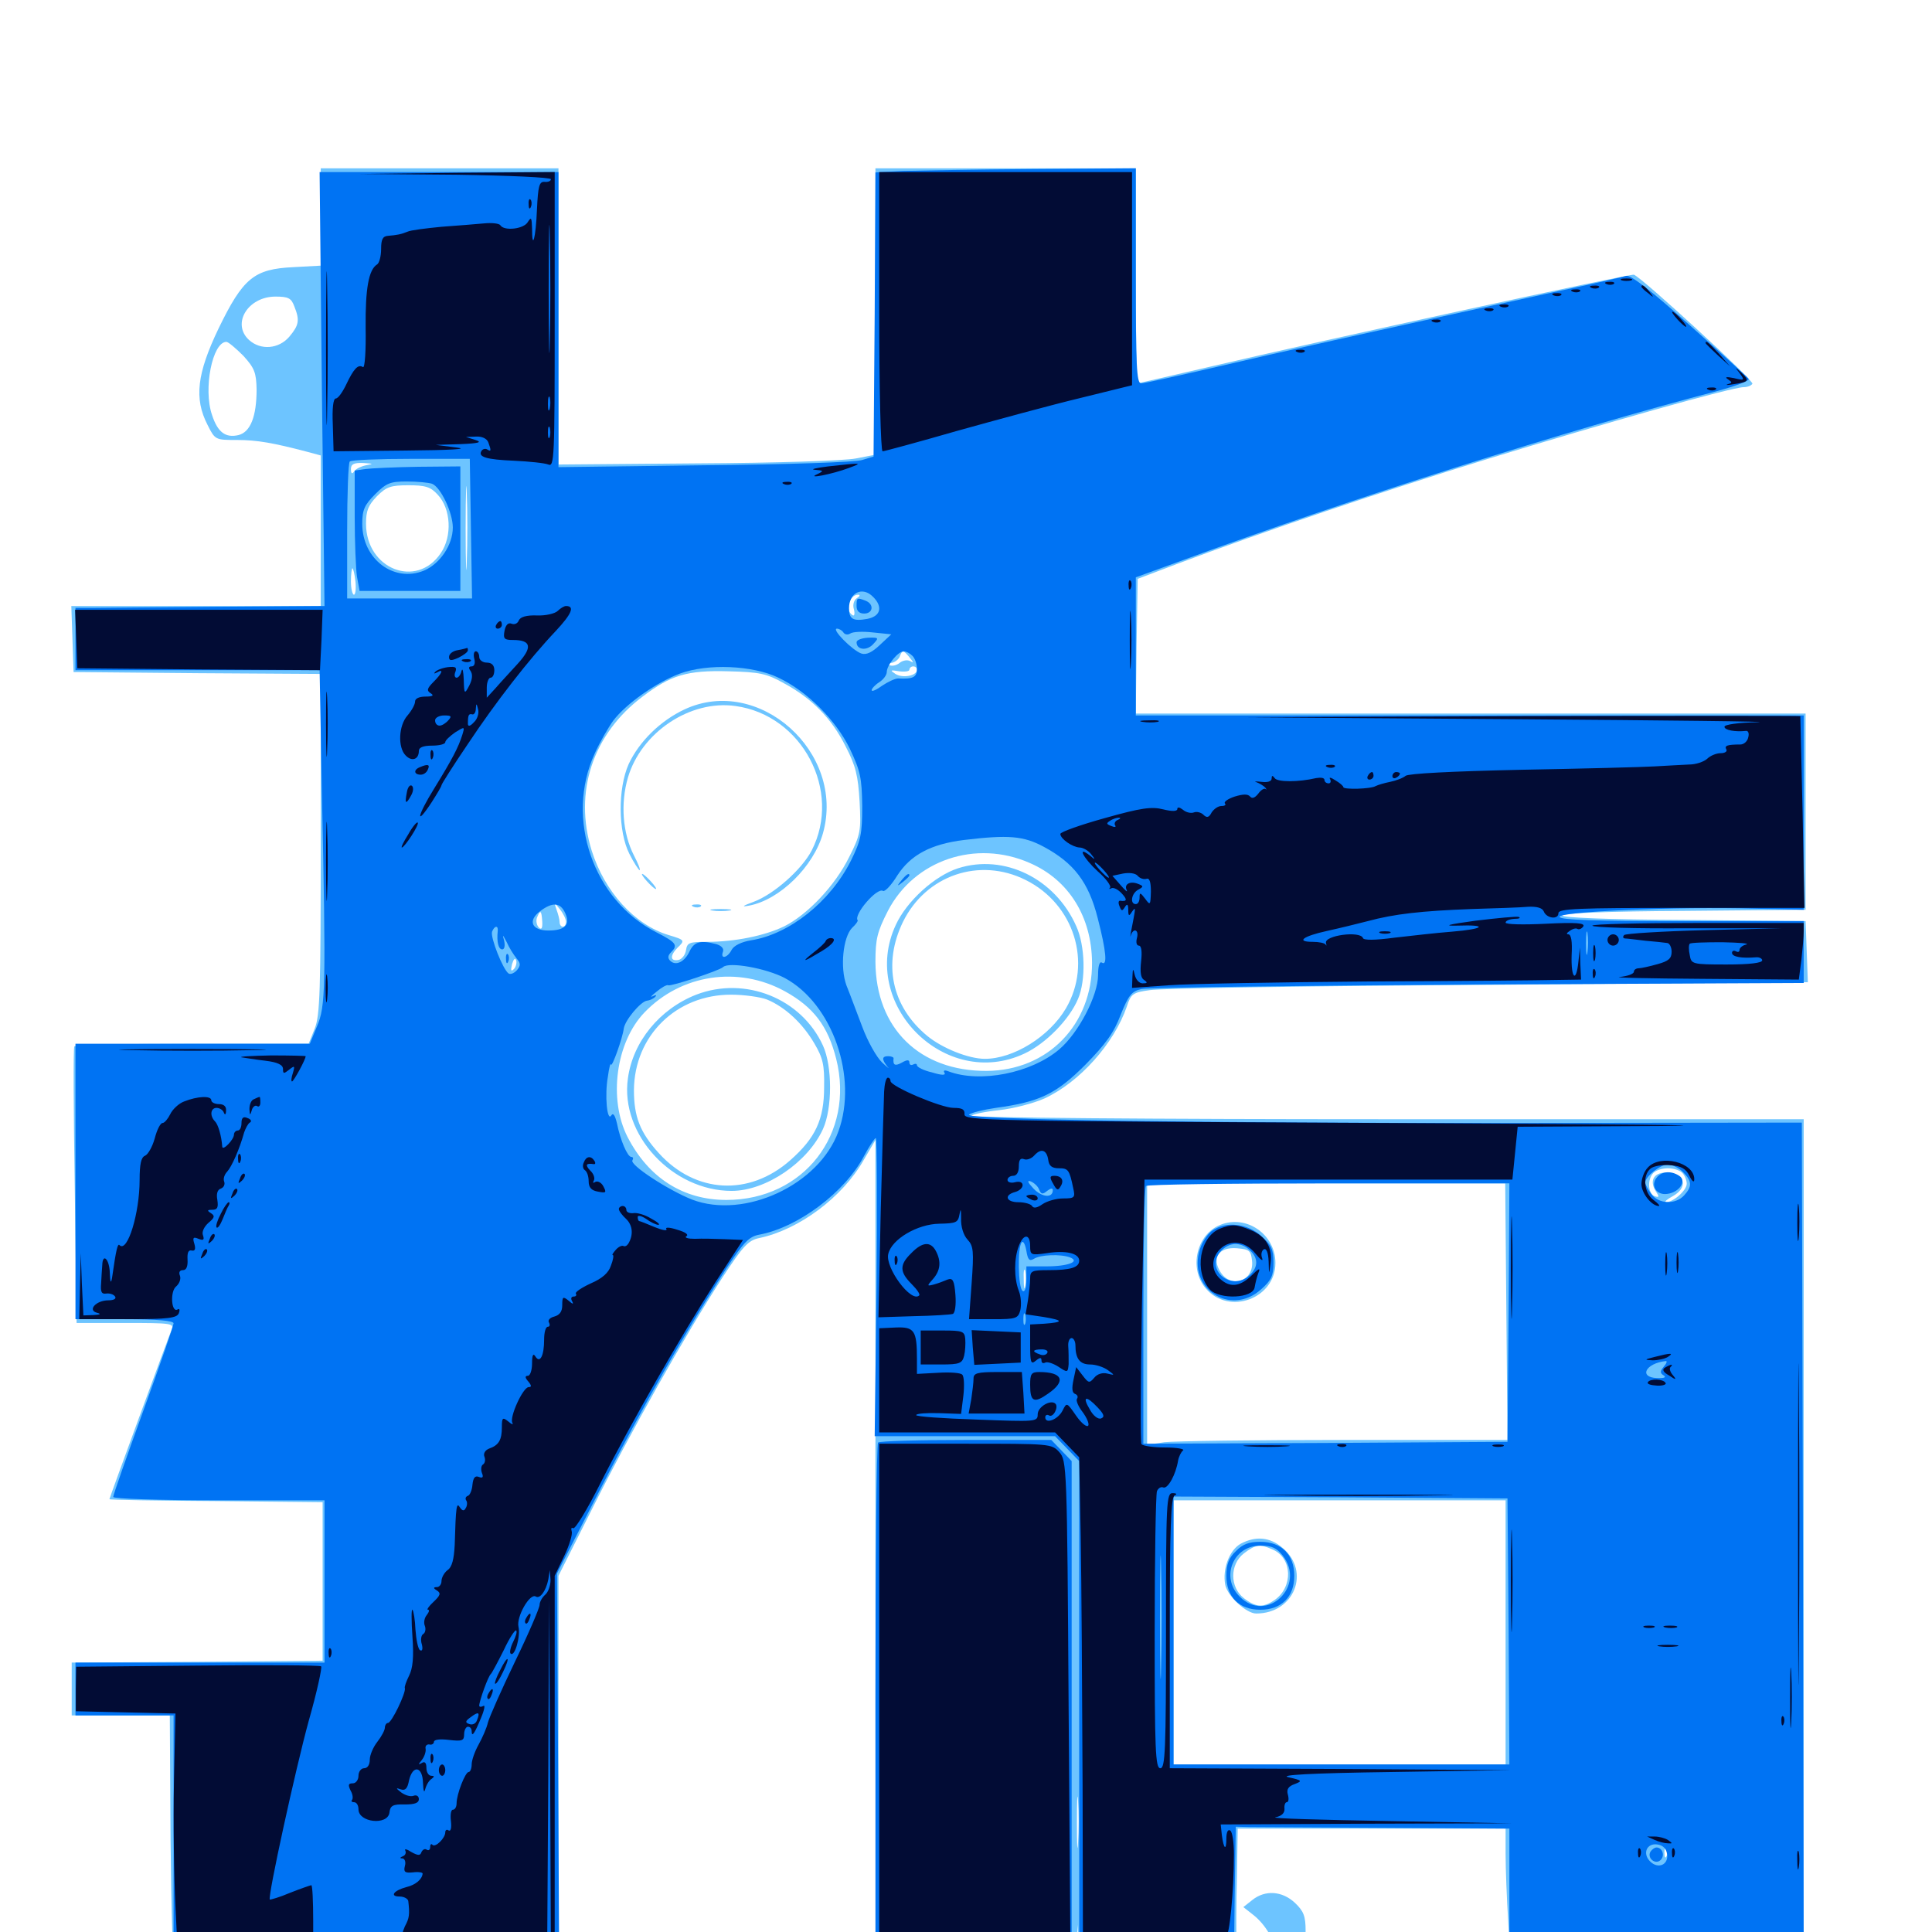 <svg xmlns="http://www.w3.org/2000/svg" viewBox="0 -1000 1000 1000">
	<path fill="#6dc4ff" d="M166.016 -887.695V-862.5L151.758 -861.719C131.445 -860.742 125.781 -856.055 113.086 -829.883C101.953 -806.641 100.391 -793.75 107.422 -780.078C111.328 -772.266 111.523 -772.266 122.656 -772.266C133.203 -772.266 141.602 -770.703 158.789 -766.211L166.016 -764.258V-725.391V-686.328H101.562H36.914L37.5 -669.336L38.086 -652.148L102.148 -651.562L166.016 -651.172V-563.281C166.016 -487.109 165.625 -474.414 162.891 -467.578L159.766 -459.766H99.609C66.406 -459.766 38.867 -459.18 38.477 -458.398C37.891 -457.422 38.086 -425 38.672 -386.133L39.648 -315.234H65.039C88.281 -315.234 90.234 -315.039 88.867 -311.914C87.109 -307.617 56.641 -224.609 56.641 -224.023C56.641 -223.633 81.445 -223.242 111.914 -223.047L166.992 -222.461V-181.445V-140.43L101.953 -139.844L37.109 -139.453V-125.781V-112.109H62.5H87.891L88.281 -47.07C88.672 -11.523 89.453 17.578 90.43 17.188C91.211 16.992 136.133 16.797 190.43 16.797H289.062V-83.789V-184.375L306.641 -219.336C326.172 -258.398 354.492 -308.789 373.633 -338.281C384.57 -355.078 387.305 -358.008 392.969 -359.18C413.477 -363.477 436.133 -380.273 447.07 -399.609L453.125 -409.961V-195.312C453.125 -0.586 453.32 19.141 456.25 17.969C458.008 17.383 481.25 16.797 507.812 16.797H556.445L557.227 6.445L557.812 -3.711L558.203 6.445L558.594 16.797H599.414H640.43L640.039 6.445C639.844 0.977 639.844 -14.844 640.234 -28.711L640.625 -53.516H709.961H779.297V-40.43C779.297 -33.008 779.883 -17.188 780.664 -5.273L781.836 16.797H857.812H933.594V-201.953V-420.703H717.578C595.898 -420.703 502.148 -421.484 502.734 -422.461C503.32 -423.242 509.766 -424.609 517.188 -425.391C524.414 -426.172 534.961 -428.906 540.625 -431.445C558.789 -439.844 576.562 -459.766 583.203 -478.906C585.352 -485.547 586.328 -486.328 595.117 -487.5C600.195 -488.477 679.102 -489.648 770.117 -490.234L935.742 -491.602L935.156 -507.422L934.57 -523.242L871.68 -523.828C832.422 -524.023 808.594 -525 808.594 -526.172C808.594 -527.344 832.422 -528.32 871.68 -528.516L934.57 -529.102V-579.883V-630.664H761.133H587.891L588.281 -665.625L588.867 -700.391L608.984 -708.008C653.711 -724.805 714.844 -745.508 769.531 -762.305C830.664 -781.055 896.68 -799.609 902.539 -799.609C904.492 -799.609 906.445 -800.391 907.031 -801.367C908.008 -802.93 850 -856.25 845.703 -857.812C843.945 -858.398 687.891 -824.609 626.172 -810.156C605.859 -805.469 589.062 -801.562 588.672 -801.562C588.281 -801.562 587.891 -826.562 587.891 -857.227V-912.891H520.508H453.125V-838.867V-764.648L442.969 -762.695C437.109 -761.523 401.562 -760.352 360.938 -760.156L289.062 -759.57V-836.133V-912.891H227.539H166.016ZM152.344 -841.406C155.273 -834.18 154.688 -831.641 149.805 -825.781C144.336 -819.336 134.961 -818.555 128.906 -824.023C119.727 -832.422 128.32 -846.484 142.578 -846.484C149.219 -846.484 150.781 -845.703 152.344 -841.406ZM125.977 -815.82C131.836 -809.375 132.617 -807.031 132.812 -798.438C132.812 -784.57 129.688 -776.367 123.438 -774.805C116.797 -773.242 112.695 -776.172 109.766 -785.156C105.078 -798.633 109.961 -823.047 117.188 -823.047C118.164 -823.047 122.07 -819.727 125.977 -815.82ZM189.453 -759.18C186.719 -758.594 183.984 -757.227 183.203 -755.859C182.227 -754.492 181.641 -754.883 181.641 -757.227C181.641 -759.766 183.203 -760.547 188.086 -760.352C193.359 -759.961 193.555 -759.961 189.453 -759.18ZM241.602 -709.375C241.406 -699.414 241.016 -707.031 241.016 -726.367C241.016 -745.703 241.406 -753.906 241.602 -744.531C241.992 -735.156 241.992 -719.336 241.602 -709.375ZM226.562 -743.945C233.398 -736.719 234.18 -722.461 228.125 -713.672C215.625 -695.117 189.453 -705.469 189.453 -728.906C189.453 -735.742 190.625 -738.477 195.117 -743.164C200 -748.047 202.344 -748.828 211.328 -748.828C220.117 -748.828 222.852 -748.047 226.562 -743.945ZM183.984 -699.023C184.375 -695.312 183.984 -692.188 183.203 -692.188C182.422 -692.188 181.641 -695.312 181.641 -699.023C181.641 -702.734 182.031 -705.859 182.422 -705.859C182.812 -705.859 183.594 -702.734 183.984 -699.023ZM443.555 -690.43C441.992 -689.453 441.211 -686.914 441.992 -684.57C442.578 -682.227 442.188 -680.859 441.211 -681.641C437.305 -683.984 439.648 -692.188 444.141 -692.188C445.312 -692.188 445.117 -691.406 443.555 -690.43ZM470.898 -659.57C472.852 -657.227 473.047 -656.641 471.094 -657.812C469.727 -658.594 467.383 -658.203 465.82 -657.031C464.258 -655.664 461.914 -655.078 460.547 -655.664C458.789 -656.445 459.18 -656.836 461.133 -656.836C462.891 -657.031 464.844 -658.398 465.625 -659.961C466.992 -663.672 467.578 -663.672 470.898 -659.57ZM474.609 -653.32C474.609 -650.195 467.188 -648.828 463.477 -651.172C460.547 -653.125 460.742 -653.32 465.43 -652.539C468.359 -652.148 470.703 -652.539 470.703 -653.32C470.703 -654.297 471.68 -655.078 472.656 -655.078C473.828 -655.078 474.609 -654.297 474.609 -653.32ZM405.859 -646.289C420.312 -638.477 430.469 -628.125 437.695 -613.672C442.969 -603.516 444.141 -598.438 444.922 -585.156C445.703 -570.117 445.508 -568.164 439.453 -556.25C432.227 -541.602 417.969 -526.562 405.859 -520.508C395.703 -515.625 380.273 -512.5 366.016 -512.5C356.836 -512.5 355.664 -512.109 355.078 -508.203C354.688 -505.664 352.93 -503.516 351.172 -503.125C346.875 -502.344 346.68 -505.273 350.586 -509.375C354.688 -513.281 354.492 -513.477 346.094 -516.016C328.516 -521.289 312.891 -538.477 306.25 -559.766C296.875 -590.039 306.836 -620.117 332.617 -639.453C347.266 -650.586 355.664 -653.125 376.953 -652.539C393.164 -652.148 396.875 -651.367 405.859 -646.289ZM533.008 -553.32C553.32 -544.531 565.039 -525.391 565.234 -501.758C565.43 -469.727 542.383 -445.898 510.742 -445.703C475.977 -445.508 453.32 -467.773 453.125 -502.148C453.125 -514.062 454.102 -517.773 459.57 -528.516C473.242 -554.883 505.078 -565.625 533.008 -553.32ZM292.969 -522.852C292.969 -519.531 289.648 -519.531 289.648 -522.852C289.648 -524.023 288.867 -526.953 288.086 -529.102C286.719 -533.008 286.914 -533.008 289.844 -529.297C291.602 -527.148 292.969 -524.219 292.969 -522.852ZM280.664 -523.047C280.859 -519.531 280.273 -518.555 278.906 -519.922C277.734 -521.094 277.344 -523.438 277.93 -525C279.688 -529.297 280.273 -528.906 280.664 -523.047ZM266.016 -498.438C264.453 -496.875 264.258 -497.656 265.039 -500.977C265.82 -503.516 266.602 -504.492 267.188 -502.93C267.578 -501.562 266.992 -499.414 266.016 -498.438ZM406.25 -486.914C421.094 -478.711 428.516 -468.945 432.812 -451.953C442.578 -413.281 416.016 -378.906 375.977 -378.906C353.711 -378.906 335.742 -390.234 324.805 -411.523C314.844 -431.055 318.75 -460.547 333.594 -475.977C352.539 -495.703 382.031 -500.195 406.25 -486.914ZM870.703 -392.969C872.07 -391.602 873.047 -389.062 873.047 -387.305C873.047 -383.789 866.016 -377.734 862.305 -377.734C861.328 -377.93 862.891 -379.297 865.82 -380.859C873.633 -385.156 872.461 -392.188 863.672 -392.969C856.445 -393.75 853.32 -389.258 857.031 -383.398C858.984 -380.469 858.789 -380.078 856.445 -380.859C852.93 -382.227 852.539 -389.648 855.859 -392.969C857.227 -394.336 860.547 -395.312 863.281 -395.312C866.016 -395.312 869.336 -394.336 870.703 -392.969ZM779.688 -321.094L780.273 -254.688H696.094C649.805 -254.688 607.812 -254.102 602.734 -253.516L593.75 -252.148V-319.922V-387.5H686.523H779.102ZM530.664 -334.375C530.273 -331.836 529.883 -333.398 529.883 -337.695C529.688 -341.992 530.078 -343.945 530.664 -342.188C531.055 -340.234 531.055 -336.719 530.664 -334.375ZM556.055 -221.094C556.445 -222.266 556.445 -224.609 556.055 -225.977C555.469 -227.148 555.078 -226.172 555.078 -223.438C555.078 -220.703 555.469 -219.727 556.055 -221.094ZM779.297 -155.078V-86.719H693.359H607.422V-155.078V-223.438H693.359H779.297ZM558.008 -46.289C557.617 -40.039 557.422 -44.727 557.422 -56.445C557.422 -68.359 557.617 -73.438 558.008 -67.773C558.398 -62.109 558.398 -52.539 558.008 -46.289ZM862.695 -39.453C862.109 -37.891 861.523 -38.477 861.523 -40.625C861.328 -42.773 861.914 -43.945 862.5 -43.164C863.086 -42.578 863.281 -40.82 862.695 -39.453ZM354.297 -632.812C341.797 -626.953 330.859 -616.211 325.391 -604.492C319.727 -591.797 319.922 -569.531 325.781 -558.008C328.125 -553.32 330.664 -549.609 331.055 -549.609C331.641 -549.609 330.273 -553.125 328.125 -557.227C322.266 -568.75 321.094 -583.984 325 -597.461C331.836 -620.898 357.227 -637.891 380.664 -634.57C415.234 -629.883 435.938 -590.625 420.117 -559.766C415.039 -550 400.586 -537.109 390.039 -533.203C384.18 -531.055 383.594 -530.469 387.695 -531.25C403.516 -534.18 421.094 -551.367 425.977 -568.75C437.695 -610.547 392.773 -650.781 354.297 -632.812ZM334.961 -543.75C336.914 -541.602 338.867 -539.844 339.453 -539.844C340.039 -539.844 338.867 -541.602 336.914 -543.75C334.961 -545.898 333.008 -547.656 332.422 -547.656C331.836 -547.656 333.008 -545.898 334.961 -543.75ZM358.984 -530.664C357.422 -531.25 358.008 -531.836 360.156 -531.836C362.305 -532.031 363.477 -531.445 362.695 -530.859C362.109 -530.273 360.352 -530.078 358.984 -530.664ZM368.75 -528.711C366.211 -529.102 368.164 -529.492 373.047 -529.492C377.93 -529.492 379.883 -529.102 377.539 -528.711C375 -528.32 371.094 -528.32 368.75 -528.711ZM495.898 -550.586C483.789 -546.68 469.336 -533.594 463.672 -521.289C444.531 -480.273 489.258 -435.352 530.273 -454.688C541.211 -459.766 553.516 -472.266 558.008 -483.008C562.109 -492.578 561.719 -510.547 557.031 -520.703C546.094 -545.312 519.727 -558.203 495.898 -550.586ZM530.859 -544.531C556.055 -532.031 565.43 -501.562 551.758 -478.125C543.164 -463.477 524.609 -451.953 509.766 -451.953C501.367 -451.953 487.695 -457.422 479.883 -463.867C461.523 -479.102 456.836 -501.172 467.383 -522.852C479.297 -547.07 507.031 -556.445 530.859 -544.531ZM360.352 -485.156C341.406 -477.734 327.539 -460.742 325 -441.797C320.898 -412.695 348.047 -383.594 378.711 -383.594C396.484 -383.594 418.164 -398.438 425.977 -415.625C430.859 -426.367 430.859 -448.047 425.977 -458.789C414.844 -483.203 385.742 -494.922 360.352 -485.156ZM397.07 -482.617C406.445 -478.711 415.43 -470.312 421.484 -459.961C425.977 -452.344 426.758 -448.828 426.562 -437.305C426.562 -420.508 422.07 -410.938 408.984 -399.414C387.695 -380.664 359.961 -382.227 341.016 -403.125C331.25 -413.867 328.125 -422.07 328.125 -435.742C328.32 -463.867 350 -485.156 378.32 -485.156C385.156 -485.156 393.555 -483.984 397.07 -482.617ZM631.641 -366.016C619.336 -361.133 615.234 -343.555 624.023 -333.203C635.938 -318.945 660.156 -327.734 660.156 -346.289C660.156 -361.133 645.117 -371.484 631.641 -366.016ZM648.047 -347.461C649.219 -337.109 637.5 -332.812 631.836 -341.406C626.953 -348.828 630.859 -354.688 640.234 -353.906C646.68 -353.32 647.461 -352.734 648.047 -347.461ZM642.188 -200.977C636.328 -197.656 632.617 -187.891 634.18 -179.688C635.352 -173.828 645.117 -164.844 650.195 -164.844C669.922 -164.844 678.516 -186.523 663.867 -198.828C657.227 -204.492 650 -205.078 642.188 -200.977ZM658.984 -197.852C668.945 -193.359 669.336 -178.516 659.766 -171.875C653.906 -167.773 650 -167.969 643.75 -172.852C636.523 -178.516 636.523 -190.234 643.75 -195.898C649.805 -200.586 652.148 -200.977 658.984 -197.852ZM648.242 -16.602L643.555 -12.891L649.023 -8.594C655.078 -3.711 660.156 4.883 660.156 10.938C660.156 13.867 661.328 14.844 664.844 14.844C672.266 14.844 675.781 9.961 675.781 -0.586C675.781 -8.203 674.805 -10.742 670.312 -15.039C663.672 -21.289 654.883 -21.875 648.242 -16.602Z"/>
	<path fill="#0073f3" d="M467.383 -911.523L453.125 -910.742L452.734 -837.305L452.148 -763.672L446.289 -761.914C443.164 -760.742 406.445 -759.57 364.844 -759.18L289.062 -758.203V-834.57V-910.938H227.148H165.43L166.602 -798.633L167.969 -686.328L111.914 -685.938C80.859 -685.742 51.953 -685.352 47.266 -685.352H39.062V-669.336V-653.125H102.148H165.43L166.602 -590.234C168.75 -488.281 168.555 -479.102 164.062 -468.75L160.352 -459.766H99.609H39.062V-388.477V-317.188H64.453C81.25 -317.188 89.844 -316.406 89.844 -315.039C89.844 -313.867 82.812 -293.555 74.219 -269.922C65.625 -246.289 58.594 -226.172 58.594 -225.195C58.594 -224.219 82.617 -223.438 113.281 -223.438H167.969V-181.445V-139.453H103.516H39.062V-125.781V-112.109H64.453H89.844V-47.656V16.797H189.648H289.453L288.867 -84.375L288.281 -185.547L310.742 -229.297C333.008 -272.656 356.055 -312.891 376.172 -343.75C384.961 -357.031 387.695 -359.961 392.969 -360.938C413.086 -364.648 437.5 -383.008 447.266 -401.758C450 -406.836 452.734 -410.938 453.32 -410.938C453.906 -410.938 454.102 -376.172 453.711 -333.789L452.734 -256.641H499.414H546.094L552.344 -250.195L558.594 -243.75V-113.477V16.797H598.633H638.672L639.062 -18.945L639.648 -54.492L647.07 -54.297C650.977 -54.297 682.812 -54.102 717.773 -53.906L781.25 -53.516V-18.359V16.797H857.422H933.594L933.203 -200.977L932.617 -418.945L789.062 -418.75C623.828 -418.555 499.023 -420.508 501.562 -423.047C502.539 -424.023 508.789 -425.586 515.43 -426.562C538.281 -429.688 546.68 -433.789 561.719 -448.828C572.266 -459.57 576.562 -465.43 580.078 -474.805C584.18 -484.961 585.742 -486.914 590.82 -488.086C593.945 -488.867 672.461 -489.844 765.234 -490.43L933.594 -491.211V-507.227V-523.242H870.703C825.586 -523.242 807.812 -523.828 807.227 -525.391C806.25 -528.125 868.164 -530.859 907.812 -529.688L933.594 -529.102V-579.492V-629.688H760.742H587.891V-665.43V-701.172L610.938 -709.57C697.461 -741.406 812.305 -777.734 889.062 -797.656C898.438 -800.195 905.664 -802.93 905.078 -803.906C904.492 -804.883 890.625 -817.383 874.414 -831.836C854.883 -849.414 843.945 -857.812 841.797 -857.227C840.039 -856.641 822.852 -852.734 803.516 -848.633C699.609 -825.977 663.477 -817.969 630.078 -810.156C609.766 -805.469 591.992 -801.562 590.625 -801.562C588.281 -801.562 587.891 -811.328 587.891 -857.227V-912.891L534.766 -912.5C505.469 -912.305 475 -911.719 467.383 -911.523ZM243.75 -726.367L244.336 -690.234H211.914H179.688V-725C179.688 -744.141 180.273 -760.547 181.055 -761.133C181.641 -761.914 195.898 -762.5 212.695 -762.5H243.164ZM451.953 -691.016C457.031 -685.938 455.859 -681.055 449.023 -679.688C441.602 -678.32 439.453 -679.492 439.453 -685.156C439.453 -693.359 446.484 -696.68 451.953 -691.016ZM436.523 -672.656C437.305 -671.484 438.867 -671.289 440.039 -672.07C441.406 -673.047 446.68 -673.242 451.758 -672.656L461.328 -671.68L455.469 -666.211C451.367 -662.305 448.438 -660.938 445.898 -661.719C441.211 -663.281 430.078 -674.609 433.203 -674.609C434.375 -674.609 435.938 -673.633 436.523 -672.656ZM472.266 -660.547C473.633 -659.18 474.609 -656.25 474.609 -653.711C474.609 -649.414 472.461 -648.438 464.844 -648.828C463.281 -648.828 459.57 -647.07 456.641 -645.117C453.711 -642.969 451.172 -641.797 451.172 -642.773C451.172 -643.555 452.93 -645.508 455.078 -646.875C457.227 -648.242 458.984 -650.586 458.984 -652.148C458.984 -655.664 464.844 -662.891 467.773 -662.891C468.945 -662.891 470.898 -661.914 472.266 -660.547ZM402.93 -649.219C417.773 -642.188 432.617 -627.344 439.844 -612.5C445.312 -600.977 446.094 -597.461 446.289 -582.812C446.289 -568.164 445.508 -564.844 440.43 -554.492C429.688 -533.203 408.594 -516.406 388.672 -513.281C383.789 -512.5 379.883 -510.547 378.711 -508.398C376.562 -504.102 372.656 -503.32 374.219 -507.422C374.805 -508.984 373.438 -510.547 370.703 -511.328C362.5 -513.477 359.375 -512.5 357.031 -507.812C354.492 -502.148 349.805 -499.805 346.875 -502.734C345.508 -504.102 345.703 -505.469 347.266 -507.031C350.977 -510.742 350.195 -512.109 339.844 -517.383C307.031 -533.984 292.383 -576.367 307.812 -609.961C310.547 -616.016 314.844 -623.438 317.383 -626.953C324.023 -635.742 339.844 -646.875 351.953 -651.367C366.211 -656.641 389.648 -655.664 402.93 -649.219ZM540.234 -561.719C555.859 -553.32 563.477 -543.359 568.164 -524.805C572.656 -507.422 573.242 -499.805 570.312 -501.758C569.141 -502.539 568.359 -500 568.359 -495.312C568.359 -484.766 558.203 -465.234 548.242 -456.836C533.789 -444.531 507.227 -439.258 490.82 -445.508C488.867 -446.289 488.086 -445.898 488.867 -444.727C489.648 -443.359 487.5 -443.359 482.422 -444.922C478.125 -445.898 474.609 -447.656 474.609 -448.633C474.609 -449.414 473.828 -449.609 472.656 -449.023C471.68 -448.438 470.703 -448.828 470.703 -450C470.703 -451.562 469.531 -451.562 466.797 -450C463.281 -448.047 462.109 -448.633 462.5 -452.148C462.695 -452.734 461.328 -453.32 459.766 -453.32C456.445 -453.32 456.25 -451.758 459.375 -447.852C460.742 -446.484 459.57 -447.266 456.641 -450C453.711 -452.734 449.023 -461.133 446.289 -468.555C443.359 -476.172 439.844 -485.742 438.086 -490.039C434.766 -499.219 436.328 -514.844 441.016 -519.727C442.969 -521.484 444.141 -523.242 443.945 -523.633C441.602 -526.367 453.906 -540.82 457.031 -538.867C458.008 -538.281 461.328 -541.797 464.453 -546.875C471.289 -557.422 481.641 -563.086 499.023 -565.234C521.875 -567.969 529.688 -567.383 540.234 -561.719ZM292.578 -527.344C295.312 -521.289 292.383 -518.359 283.789 -518.359C275.195 -518.359 273.047 -523.438 279.492 -528.32C285.938 -533.203 290.039 -533.008 292.578 -527.344ZM257.617 -517.969C257.031 -512.5 258.008 -508.594 259.961 -508.594C261.133 -508.594 261.523 -510.547 260.938 -513.086C259.961 -516.602 260.156 -516.406 262.305 -512.305C263.477 -509.57 265.82 -505.859 267.383 -503.906C269.531 -501.367 269.531 -500.195 267.578 -497.852C266.211 -496.289 264.258 -495.508 263.281 -496.094C260.352 -498.047 253.711 -514.844 254.688 -517.773C256.055 -521.094 258.008 -521.094 257.617 -517.969ZM821.68 -507.227C821.289 -504.102 820.898 -506.25 820.898 -511.523C820.898 -516.992 821.289 -519.336 821.68 -516.992C822.07 -514.453 822.07 -510.156 821.68 -507.227ZM406.25 -493.75C430.859 -480.469 444.141 -442.383 433.984 -414.453C424.023 -386.719 385.352 -368.75 358.203 -379.102C345.898 -383.984 325.781 -397.07 327.344 -399.414C327.93 -400.391 327.734 -401.172 326.758 -401.172C324.805 -401.172 321.094 -409.766 319.336 -418.555C318.359 -422.656 317.383 -424.219 316.406 -422.656C314.258 -419.141 312.891 -433.008 314.648 -442.773C315.234 -447.266 316.016 -450.195 316.211 -449.023C316.602 -446.875 322.266 -462.695 322.852 -467.578C323.438 -471.875 331.445 -481.445 334.766 -482.031C336.523 -482.227 338.477 -483.203 339.258 -484.18C340.039 -484.961 339.453 -485.156 337.891 -484.375C336.328 -483.594 337.109 -484.57 339.844 -486.719C342.383 -488.867 345.117 -490.43 345.898 -490.039C347.07 -489.258 372.461 -497.656 374.219 -499.414C377.148 -502.344 396.68 -498.828 406.25 -493.75ZM871.094 -393.359C875.781 -388.672 875.977 -385.938 871.68 -381.25C867.188 -376.367 858.398 -376.758 854.688 -382.031C852.93 -384.375 851.562 -387.109 851.562 -387.891C851.562 -391.016 859.375 -397.266 863.281 -397.266C865.43 -397.266 868.945 -395.508 871.094 -393.359ZM537.891 -384.18C538.867 -381.836 539.648 -381.641 541.992 -383.594C543.75 -384.961 544.922 -385.156 544.922 -383.984C544.922 -379.688 539.258 -380.273 534.961 -384.766C531.836 -388.086 531.445 -389.258 533.594 -388.477C535.352 -387.695 537.305 -385.938 537.891 -384.18ZM780.859 -320.703L780.273 -253.711L686.133 -253.125L591.797 -252.734V-318.75C591.797 -355.078 592.383 -385.547 593.164 -386.133C593.75 -386.914 636.523 -387.5 687.891 -387.5H781.25ZM535.156 -348.438C538.477 -350.586 548.828 -350.977 553.711 -349.219C559.375 -347.07 552.93 -344.531 541.602 -344.531H531.25V-337.5C531.25 -333.398 530.469 -331.055 529.297 -331.836C526.953 -333.203 526.562 -354.883 528.906 -357.031C529.688 -357.812 530.664 -355.859 531.25 -352.539C532.031 -347.852 532.812 -347.07 535.156 -348.438ZM530.664 -314.844C530.078 -313.477 529.688 -314.453 529.688 -317.188C529.688 -319.922 530.078 -320.898 530.664 -319.727C531.055 -318.359 531.055 -316.016 530.664 -314.844ZM861.133 -292.578C859.18 -290.234 859.18 -289.258 861.133 -288.086C862.695 -287.109 861.328 -286.523 857.617 -286.719C848.047 -287.109 851.758 -294.336 862.109 -295.508C863.086 -295.703 862.695 -294.336 861.133 -292.578ZM780.859 -155.664L781.25 -86.719H694.336H607.422V-156.055V-225.391L693.945 -225L780.273 -224.414ZM600.977 -137.109C600.781 -122.852 600.391 -134.375 600.391 -162.891C600.391 -191.406 600.781 -202.93 600.977 -188.867C601.367 -174.609 601.367 -151.172 600.977 -137.109ZM862.891 -40.234C863.672 -34.766 858.203 -32.422 854.102 -36.523C850 -40.625 852.344 -46.094 857.812 -45.312C860.742 -44.922 862.5 -43.164 862.891 -40.234ZM189.062 -757.227L183.594 -756.445V-732.617C183.594 -719.531 184.18 -705.469 184.766 -701.562L186.133 -694.141H212.109H238.281V-726.367V-758.594L216.406 -758.398C204.297 -758.203 191.992 -757.617 189.062 -757.227ZM223.633 -749.609C228.125 -747.852 234.375 -734.57 234.375 -726.953C234.375 -717.969 227.734 -708.203 219.531 -704.688C203.906 -698.242 187.5 -710.547 187.5 -728.906C187.5 -736.133 188.672 -738.672 194.141 -744.141C200 -750 201.953 -750.781 210.547 -750.781C216.016 -750.781 221.875 -750.195 223.633 -749.609ZM443.359 -686.328C443.359 -683.789 444.727 -682.422 447.266 -682.422C451.953 -682.422 452.539 -687.305 448.047 -689.062C443.555 -690.82 443.359 -690.625 443.359 -686.328ZM443.359 -667.578C443.359 -663.477 448.828 -663.086 451.953 -666.602C455.078 -669.922 454.883 -670.117 449.219 -669.922C446.094 -669.727 443.359 -668.75 443.359 -667.578ZM466.602 -544.336C464.062 -541.211 464.258 -541.016 467.383 -543.555C469.141 -544.922 470.703 -546.484 470.703 -546.875C470.703 -548.438 469.141 -547.461 466.602 -544.336ZM261.914 -503.516C261.914 -501.367 262.5 -500.781 263.086 -502.344C263.672 -503.711 263.477 -505.469 262.891 -506.055C262.305 -506.836 261.719 -505.664 261.914 -503.516ZM857.617 -390.625C854.102 -386.523 857.227 -381.25 862.891 -382.031C869.336 -382.812 873.242 -388.867 869.141 -391.406C865.039 -394.141 860.156 -393.75 857.617 -390.625ZM627.539 -363.086C625.195 -361.523 622.266 -357.227 621.094 -353.516C614.453 -333.203 636.719 -318.359 652.734 -332.617C658.008 -337.305 659.18 -339.648 659.18 -346.484C659.18 -353.32 658.008 -355.664 652.734 -360.352C645.508 -366.797 634.57 -367.969 627.539 -363.086ZM646.875 -352.93C651.367 -348.828 651.367 -344.141 646.68 -339.844C637.305 -331.25 623.438 -342.969 631.836 -352.344C636.133 -357.031 641.992 -357.422 646.875 -352.93ZM639.648 -197.07C635.938 -193.555 634.766 -190.234 634.766 -184.375C634.766 -173.438 641.406 -166.797 652.344 -166.797C663.281 -166.797 669.922 -173.438 669.922 -184.375C669.922 -195.312 663.281 -201.953 652.344 -201.953C646.484 -201.953 643.164 -200.781 639.648 -197.07ZM663.867 -194.922C676.367 -179.102 655.664 -159.375 641.602 -173.633C631.641 -183.594 638.281 -200 652.344 -200C658.203 -200 660.742 -198.828 663.867 -194.922ZM854.297 -41.602C852.344 -38.281 856.836 -34.57 859.57 -37.305C861.914 -39.648 860.352 -43.75 857.422 -43.75C856.445 -43.75 855.078 -42.773 854.297 -41.602ZM454.492 -253.32C453.711 -252.734 453.125 -191.602 453.125 -117.578V16.797H503.906H554.688V-113.477V-243.75L549.414 -249.219L544.141 -254.688H500C475.586 -254.688 455.078 -254.102 454.492 -253.32Z"/>
	<path fill="#020c35" d="M235.938 -909.57C262.891 -909.18 285.156 -908.203 285.156 -907.227C285.156 -906.25 283.594 -905.664 281.836 -905.859C279.102 -906.055 278.516 -903.711 277.93 -891.602C277.344 -876.758 275.391 -869.727 275.391 -881.836C275.195 -887.305 275 -887.891 273.242 -885.156C271.289 -881.445 260.938 -880.273 258.984 -883.398C258.398 -884.375 254.492 -884.766 250.586 -884.375C246.484 -883.984 236.523 -883.203 228.516 -882.617C220.508 -881.836 212.5 -880.859 210.938 -880.078C207.617 -878.711 205.469 -878.32 200.781 -877.93C198.047 -877.734 197.266 -875.977 197.266 -871.094C197.266 -867.383 196.289 -863.672 195.117 -863.086C190.82 -860.352 189.062 -850.586 189.258 -830.273C189.453 -818.555 188.867 -809.57 187.891 -809.961C185.352 -811.719 183.008 -808.984 179.297 -801.172C177.344 -797.07 175 -793.75 173.828 -793.75C172.461 -793.75 171.875 -788.672 172.266 -780.078L172.656 -766.406L209.961 -766.797C233.398 -766.992 243.164 -767.578 236.328 -768.359L225.586 -769.727L238.281 -770.117C247.852 -770.508 249.805 -771.094 246.094 -772.266L241.211 -773.828L246.289 -774.023C249.414 -774.219 251.953 -773.047 252.734 -771.094C254.297 -766.797 254.297 -766.016 252.148 -767.383C251.172 -767.969 249.805 -767.578 249.219 -766.602C247.266 -763.477 251.758 -762.109 266.211 -761.523C274.023 -761.133 281.836 -760.352 283.789 -759.57C286.914 -758.203 287.109 -762.5 287.109 -834.57V-910.938L236.914 -910.547L186.523 -909.961ZM284.57 -823.633C284.375 -808.789 283.984 -820.898 283.984 -850.391C283.984 -879.883 284.375 -891.992 284.57 -877.344C284.961 -862.5 284.961 -838.281 284.57 -823.633ZM284.57 -788.477C283.984 -786.523 283.594 -787.695 283.594 -790.82C283.594 -794.141 283.984 -795.508 284.57 -794.336C284.961 -792.969 284.961 -790.234 284.57 -788.477ZM284.57 -773.828C283.984 -772.461 283.594 -773.438 283.594 -776.172C283.594 -778.906 283.984 -779.883 284.57 -778.711C284.961 -777.344 284.961 -775 284.57 -773.828ZM455.078 -838.672C455.078 -799.023 455.859 -766.406 456.836 -766.406C457.617 -766.406 475 -771.094 495.312 -776.953C515.625 -782.617 544.336 -790.43 558.984 -793.945L585.938 -800.586V-855.859V-910.938H520.508H455.078ZM273.633 -894.141C273.633 -891.992 274.219 -891.406 274.805 -892.969C275.391 -894.336 275.195 -896.094 274.609 -896.68C274.023 -897.461 273.438 -896.289 273.633 -894.141ZM168.75 -820.117C168.75 -784.766 169.141 -769.922 169.336 -787.305C169.727 -804.688 169.727 -833.594 169.336 -851.758C169.141 -869.727 168.75 -855.664 168.75 -820.117ZM839.453 -854.883C838.086 -855.469 839.062 -855.859 841.797 -855.859C844.531 -855.859 845.508 -855.469 844.336 -854.883C842.969 -854.492 840.625 -854.492 839.453 -854.883ZM831.641 -852.93C830.078 -853.516 830.664 -854.102 832.812 -854.102C834.961 -854.297 836.133 -853.711 835.352 -853.125C834.766 -852.539 833.008 -852.344 831.641 -852.93ZM823.828 -850.977C822.266 -851.562 822.852 -852.148 825 -852.148C827.148 -852.344 828.32 -851.758 827.539 -851.172C826.953 -850.586 825.195 -850.391 823.828 -850.977ZM849.609 -851.562C849.609 -851.172 851.172 -849.609 853.125 -848.242C856.055 -845.703 856.25 -845.898 853.711 -849.023C851.172 -852.148 849.609 -853.125 849.609 -851.562ZM814.062 -849.023C812.5 -849.609 813.086 -850.195 815.234 -850.195C817.383 -850.391 818.555 -849.805 817.773 -849.219C817.188 -848.633 815.43 -848.438 814.062 -849.023ZM804.297 -847.07C802.734 -847.656 803.32 -848.242 805.469 -848.242C807.617 -848.438 808.789 -847.852 808.008 -847.266C807.422 -846.68 805.664 -846.484 804.297 -847.07ZM776.953 -841.211C775.391 -841.797 775.977 -842.383 778.125 -842.383C780.273 -842.578 781.445 -841.992 780.664 -841.406C780.078 -840.82 778.32 -840.625 776.953 -841.211ZM769.141 -839.258C767.578 -839.844 768.164 -840.43 770.312 -840.43C772.461 -840.625 773.633 -840.039 772.852 -839.453C772.266 -838.867 770.508 -838.672 769.141 -839.258ZM868.164 -834.766C870.117 -832.617 872.07 -830.859 872.656 -830.859C873.242 -830.859 872.07 -832.617 870.117 -834.766C868.164 -836.914 866.211 -838.672 865.625 -838.672C865.039 -838.672 866.211 -836.914 868.164 -834.766ZM741.797 -833.398C740.234 -833.984 740.82 -834.57 742.969 -834.57C745.117 -834.766 746.289 -834.18 745.508 -833.594C744.922 -833.008 743.164 -832.812 741.797 -833.398ZM882.812 -822.461C882.812 -822.07 885.742 -819.336 889.258 -816.016L895.508 -810.352L889.844 -816.797C884.375 -822.656 882.812 -824.023 882.812 -822.461ZM671.484 -817.773C669.922 -818.359 670.508 -818.945 672.656 -818.945C674.805 -819.141 675.977 -818.555 675.195 -817.969C674.609 -817.383 672.852 -817.188 671.484 -817.773ZM900.586 -806.641C903.125 -803.125 902.93 -802.93 897.461 -804.297C893.555 -805.078 892.578 -804.883 894.336 -803.711C896.68 -802.148 896.68 -801.758 894.336 -801.172C892.773 -800.586 894.336 -800.586 897.461 -801.172C905.273 -802.344 905.664 -802.93 901.367 -807.031C897.852 -810.156 897.852 -810.156 900.586 -806.641ZM884.375 -798.242C882.812 -798.828 883.398 -799.414 885.547 -799.414C887.695 -799.609 888.867 -799.023 888.086 -798.438C887.5 -797.852 885.742 -797.656 884.375 -798.242ZM428.711 -758.594C422.266 -757.812 419.141 -757.031 421.875 -756.836C426.367 -756.445 426.562 -756.25 422.852 -754.492C417.188 -751.953 430.664 -754.492 439.453 -757.812C446.875 -760.547 446.289 -760.547 428.711 -758.594ZM405.859 -749.414C404.297 -750 404.883 -750.586 407.031 -750.586C409.18 -750.781 410.352 -750.195 409.57 -749.609C408.984 -749.023 407.227 -748.828 405.859 -749.414ZM584.18 -696.875C584.18 -694.727 584.766 -694.141 585.352 -695.703C585.938 -697.07 585.742 -698.828 585.156 -699.414C584.57 -700.195 583.984 -699.023 584.18 -696.875ZM584.766 -668.75C584.766 -655.273 584.961 -649.805 585.352 -656.641C585.742 -663.281 585.742 -674.219 585.352 -681.055C584.961 -687.695 584.766 -682.227 584.766 -668.75ZM288.672 -683.789C287.305 -682.422 282.422 -681.25 277.93 -681.445C272.461 -681.641 269.336 -680.664 268.555 -678.906C267.969 -677.344 266.406 -676.562 264.844 -677.148C263.086 -677.93 261.719 -676.562 261.133 -673.438C260.352 -669.336 261.133 -668.75 265.43 -668.75C275 -668.75 275.781 -665.039 267.969 -656.445C264.062 -652.148 258.789 -646.484 256.445 -643.75L251.953 -638.867V-644.141C251.953 -646.875 252.93 -649.219 253.906 -649.219C255.078 -649.219 255.859 -650.977 255.859 -653.125C255.859 -655.664 254.492 -657.031 251.953 -657.031C249.805 -657.031 248.047 -658.398 248.047 -659.961C248.047 -661.523 247.266 -662.891 246.289 -662.891C245.312 -662.891 244.922 -661.133 245.508 -658.984C246.094 -656.641 245.508 -655.078 244.141 -655.078C242.578 -655.078 242.383 -654.297 243.555 -652.734C244.727 -650.977 244.531 -648.438 242.969 -645.312C240.43 -640.43 240.234 -640.625 240.039 -648.242C239.844 -652.539 239.453 -654.492 238.867 -652.734C238.477 -650.781 237.305 -649.219 236.328 -649.219C235.352 -649.219 234.961 -650.586 235.742 -652.344C236.523 -654.688 235.742 -655.078 231.836 -654.688C228.906 -654.297 225.977 -653.125 225.195 -652.148C224.414 -651.367 224.805 -651.172 226.172 -651.953C229.883 -654.102 228.906 -651.562 224.414 -647.07C221.094 -643.75 220.703 -642.578 222.852 -641.211C224.805 -640.039 224.023 -639.453 220.312 -639.453C216.992 -639.453 214.844 -638.477 214.844 -636.914C214.844 -635.352 213.086 -632.227 210.938 -629.688C206.25 -624.414 205.859 -613.086 209.961 -608.984C213.086 -605.664 216.797 -606.836 216.797 -611.328C216.797 -613.086 218.945 -614.062 223.633 -614.062C227.344 -614.062 230.469 -614.844 230.469 -615.82C230.469 -616.797 232.812 -618.945 235.547 -620.898C240.625 -624.023 240.625 -624.023 239.258 -619.531C237.305 -613.281 234.18 -607.227 224.805 -591.992C215.82 -577.539 214.844 -571.68 223.438 -584.766C226.172 -589.062 228.516 -592.969 228.516 -593.555C228.516 -594.141 234.57 -603.711 241.992 -614.648C256.641 -636.719 273.828 -658.789 287.695 -673.438C295.898 -682.227 297.656 -686.328 292.969 -686.328C291.992 -686.328 290.039 -685.156 288.672 -683.789ZM238.281 -636.719C238.281 -638.281 234.57 -637.5 233.398 -635.547C232.812 -634.375 233.594 -634.18 235.156 -634.766C236.914 -635.352 238.281 -636.328 238.281 -636.719ZM245.312 -626.172C243.359 -624.023 242.188 -623.828 242.188 -625.391C242.188 -629.883 242.578 -630.664 244.336 -630.273C245.312 -629.883 246.289 -631.25 246.289 -633.203C246.484 -636.133 246.68 -636.133 247.461 -632.812C248.047 -630.859 247.07 -627.734 245.312 -626.172ZM232.031 -627.148C230.664 -625.586 228.711 -624.414 227.539 -624.414C226.172 -624.414 225.195 -625.586 225.195 -627.148C225.195 -628.516 227.344 -629.688 229.883 -629.688C233.594 -629.688 233.984 -629.297 232.031 -627.148ZM39.453 -669.336L40.039 -654.102L102.93 -653.516L165.625 -653.125L166.406 -668.75L166.992 -684.375H102.93H38.867ZM256.836 -676.562C256.25 -675.586 256.641 -674.609 257.617 -674.609C258.789 -674.609 259.766 -675.586 259.766 -676.562C259.766 -677.734 259.375 -678.516 258.984 -678.516C258.398 -678.516 257.422 -677.734 256.836 -676.562ZM236.914 -663.477C234.375 -663.086 232.422 -661.523 232.422 -659.961C232.422 -658.008 233.398 -657.812 237.305 -659.57C240.039 -660.938 242.188 -662.5 242.188 -663.477C242.188 -664.258 241.992 -664.648 241.797 -664.648C241.406 -664.453 239.258 -663.867 236.914 -663.477ZM239.844 -657.617C238.281 -658.203 238.867 -658.789 241.016 -658.789C243.164 -658.984 244.336 -658.398 243.555 -657.812C242.969 -657.227 241.211 -657.031 239.844 -657.617ZM168.75 -624.805C168.75 -609.766 169.141 -603.906 169.336 -611.719C169.727 -619.531 169.727 -631.836 169.336 -639.062C168.945 -646.289 168.75 -639.844 168.75 -624.805ZM786.133 -627.734C863.477 -627.148 919.141 -626.562 909.766 -626.172C899.805 -625.977 892.578 -625 892.578 -623.828C892.578 -622.07 898.047 -621.094 903.711 -621.68C904.883 -621.875 905.469 -620.312 904.883 -618.359C904.492 -616.211 902.539 -614.648 900.781 -614.648C894.141 -614.648 892.383 -614.062 893.555 -612.109C894.141 -611.133 892.969 -610.156 890.625 -610.156C888.281 -610.156 885.156 -608.789 883.594 -607.227C881.836 -605.664 877.734 -604.297 874.414 -604.297C870.898 -604.102 862.891 -603.711 856.445 -603.32C850 -602.93 818.945 -602.148 787.305 -601.562C750.977 -600.781 729.102 -599.609 727.539 -598.438C726.172 -597.266 722.461 -595.898 719.531 -595.312C716.602 -594.727 713.281 -593.75 712.109 -593.164C709.766 -591.602 695.312 -591.211 695.312 -592.578C695.312 -593.164 693.555 -594.727 691.211 -596.094C688.867 -597.656 687.695 -597.852 688.477 -596.68C689.062 -595.508 688.672 -594.531 687.695 -594.531C686.523 -594.531 685.547 -595.312 685.547 -596.289C685.547 -597.461 683.594 -597.656 681.25 -597.266C672.07 -595.117 661.133 -595.117 659.766 -597.266C658.594 -598.828 658.203 -598.633 658.203 -597.07C658.203 -595.508 656.055 -594.922 652.93 -595.312C649.805 -595.703 648.828 -595.508 650.391 -595.117C651.953 -594.531 653.906 -593.359 654.883 -592.383C655.664 -591.406 655.664 -591.016 655.078 -591.602C654.297 -592.188 652.539 -591.016 651.172 -589.062C649.414 -586.914 648.047 -586.523 647.07 -587.695C645.898 -589.062 643.555 -589.062 639.062 -587.695C635.547 -586.523 633.398 -584.961 633.984 -584.18C634.766 -583.398 633.984 -582.812 632.227 -582.812C630.469 -582.812 628.32 -581.25 627.148 -579.492C625.781 -576.758 624.609 -576.562 622.852 -578.32C621.68 -579.492 619.336 -580.078 617.969 -579.492C616.406 -578.906 613.867 -579.492 612.305 -580.859C610.547 -582.227 609.375 -582.422 609.375 -581.25C609.375 -580.078 606.836 -579.883 602.148 -581.055C596.094 -582.617 590.625 -581.836 571.875 -576.562C559.18 -573.047 548.828 -569.336 548.828 -568.359C548.828 -565.82 555.078 -561.523 558.789 -561.328C560.547 -561.328 563.281 -559.766 564.648 -558.008C567.188 -554.883 566.992 -554.688 564.062 -557.227C557.227 -562.5 560.742 -555.859 568.164 -549.023C572.461 -545.312 575.195 -541.406 574.609 -540.625C573.828 -539.844 574.219 -539.648 575.195 -540.234C576.367 -540.82 578.711 -539.648 580.664 -537.5C583.594 -534.375 583.398 -533.203 579.688 -533.789C578.906 -533.789 578.711 -532.617 579.492 -530.859C580.469 -528.32 580.859 -528.32 582.227 -530.469C583.398 -532.422 583.984 -532.031 583.984 -529.102C583.984 -525.781 584.375 -525.586 585.938 -528.125C588.086 -531.055 587.891 -530.469 585.352 -517.383C584.961 -515.234 584.961 -514.648 585.352 -516.016C586.719 -519.922 589.648 -518.75 588.477 -514.453C587.891 -512.305 588.281 -510.547 589.453 -510.547C590.82 -510.547 591.211 -507.422 590.625 -502.344C590.039 -496.875 590.43 -493.75 592.188 -492.773C594.141 -491.406 593.945 -491.016 591.406 -491.016C589.648 -491.016 587.891 -492.969 587.305 -495.508C586.523 -499.023 586.328 -498.828 586.133 -494.336L585.938 -488.672L605.078 -490.039C615.43 -490.82 661.914 -491.602 708.008 -491.992C754.297 -492.188 797.852 -492.578 805.273 -492.773L818.359 -492.969L817.969 -501.367L817.773 -509.57L816.992 -502.344C815.82 -490.82 813.086 -493.555 813.477 -505.664C813.867 -512.695 813.281 -516.406 811.719 -516.406C810.547 -516.406 810.938 -517.188 812.5 -518.164C814.062 -519.336 815.82 -519.727 816.602 -519.141C817.383 -518.75 818.75 -519.336 819.531 -520.508C820.508 -522.266 815.625 -522.656 800.195 -521.875C788.477 -521.289 779.297 -521.484 779.297 -522.461C779.297 -523.438 781.25 -524.219 783.789 -524.414C786.133 -524.414 787.305 -524.805 786.133 -525.391C785.156 -525.781 775 -524.805 763.672 -523.438C749.414 -521.484 746.484 -520.703 754.492 -520.898C770.508 -521.484 768.359 -519.141 751.562 -517.773C743.75 -517.188 730.273 -515.625 721.68 -514.648C711.523 -513.281 705.859 -513.281 705.469 -514.453C704.102 -518.359 685.352 -515.82 686.328 -511.914C686.719 -510.547 686.523 -510.156 686.133 -511.133C685.547 -511.914 682.617 -512.5 679.492 -512.5C670.508 -512.5 674.414 -515.43 686.914 -518.164C693.164 -519.531 702.734 -521.875 708.008 -523.242C721.68 -526.953 735.742 -528.516 761.719 -529.492C774.023 -529.883 787.305 -530.273 791.016 -530.664C795.508 -530.859 798.242 -530.078 799.023 -528.32C800.391 -524.609 806.641 -523.828 806.641 -527.344C806.641 -529.688 816.797 -530.078 870.312 -530.078H933.984L933.008 -579.492C932.422 -606.445 931.836 -628.906 931.836 -629.297C931.641 -629.492 867.188 -629.492 788.672 -629.297L645.508 -628.711ZM638.672 -578.516C638.672 -579.297 636.523 -580.273 633.789 -580.469C631.055 -580.664 628.906 -579.883 628.906 -578.906C628.906 -577.734 631.055 -576.953 633.789 -576.953C636.523 -576.953 638.672 -577.734 638.672 -578.516ZM578.516 -575.586C577.344 -575.195 576.562 -573.828 577.148 -572.852C577.93 -571.875 576.953 -571.68 575.195 -572.461C572.656 -573.438 572.461 -573.828 574.609 -575.195C575.977 -576.172 578.125 -576.758 579.102 -576.758C580.273 -576.758 579.883 -576.172 578.516 -575.586ZM571.289 -549.609C573.242 -547.461 574.414 -545.703 573.828 -545.703C573.242 -545.703 571.289 -547.461 569.336 -549.609C567.383 -551.758 566.211 -553.516 566.797 -553.516C567.383 -553.516 569.336 -551.758 571.289 -549.609ZM593.359 -545.117C594.922 -545.703 595.703 -543.75 595.703 -538.477C595.508 -531.445 595.312 -531.25 592.773 -534.766C590.234 -538.086 589.844 -538.281 589.844 -535.352C589.844 -533.594 589.062 -532.031 587.891 -532.031C584.766 -532.031 585.547 -537.5 589.062 -539.453C591.992 -541.016 591.992 -541.406 588.867 -542.578C584.766 -544.141 581.641 -542.188 583.203 -539.258C583.789 -537.891 582.422 -539.062 580.078 -541.797L575.781 -546.68L581.25 -547.852C584.57 -548.438 587.695 -548.047 588.867 -546.68C590.039 -545.312 591.992 -544.727 593.359 -545.117ZM884.375 -541.016C882.422 -542.969 865.43 -543.555 864.258 -541.602C863.477 -540.625 867.773 -539.844 874.219 -539.844C880.469 -539.844 884.961 -540.43 884.375 -541.016ZM866.211 -533.398C843.945 -534.766 816.406 -534.961 811.328 -533.789C808.203 -533.008 821.484 -532.617 840.82 -532.617C860.156 -532.617 871.68 -533.008 866.211 -533.398ZM697.852 -511.133C699.023 -511.719 697.656 -512.109 694.336 -512.109C691.211 -512.109 690.039 -511.719 691.992 -511.133C693.75 -510.742 696.484 -510.742 697.852 -511.133ZM658.789 -509.18C659.961 -509.766 658.594 -510.156 655.273 -510.156C652.148 -510.156 650.977 -509.766 652.93 -509.18C654.688 -508.789 657.422 -508.789 658.789 -509.18ZM660.742 -503.32C661.914 -503.906 660.547 -504.297 657.227 -504.297C654.102 -504.297 652.93 -503.906 654.883 -503.32C656.641 -502.93 659.375 -502.93 660.742 -503.32ZM649.805 -501.562C650.586 -502.148 649.414 -502.734 647.266 -502.539C645.117 -502.539 644.531 -501.953 646.094 -501.367C647.461 -500.781 649.219 -500.977 649.805 -501.562ZM640.039 -499.609C640.82 -500.195 639.648 -500.781 637.5 -500.586C635.352 -500.586 634.766 -500 636.328 -499.414C637.695 -498.828 639.453 -499.023 640.039 -499.609ZM616.797 -493.555C618.555 -494.141 616.992 -494.531 613.281 -494.531C609.57 -494.531 608.008 -494.141 609.961 -493.555C611.719 -493.164 614.844 -493.164 616.797 -493.555ZM644.141 -493.555C647.07 -493.945 644.531 -494.336 638.672 -494.336C632.812 -494.336 630.273 -493.945 633.398 -493.555C636.328 -493.164 641.016 -493.164 644.141 -493.555ZM591.406 -626.367C588.867 -626.758 590.43 -627.148 594.727 -627.148C599.023 -627.344 600.977 -626.953 599.219 -626.367C597.266 -625.977 593.75 -625.977 591.406 -626.367ZM222.852 -608.984C222.852 -606.836 223.438 -606.25 224.023 -607.812C224.609 -609.18 224.414 -610.938 223.828 -611.523C223.242 -612.305 222.656 -611.133 222.852 -608.984ZM217.383 -602.93C213.867 -601.562 214.258 -599.023 217.773 -599.023C219.336 -599.023 220.898 -600.195 221.484 -601.758C222.656 -604.297 221.484 -604.688 217.383 -602.93ZM687.109 -602.93C685.547 -603.516 686.133 -604.102 688.281 -604.102C690.43 -604.297 691.602 -603.711 690.82 -603.125C690.234 -602.539 688.477 -602.344 687.109 -602.93ZM708.008 -598.438C707.422 -597.461 707.812 -596.484 708.789 -596.484C709.961 -596.484 710.938 -597.461 710.938 -598.438C710.938 -599.609 710.547 -600.391 710.156 -600.391C709.57 -600.391 708.594 -599.609 708.008 -598.438ZM720.703 -598.242C720.703 -599.414 721.68 -600.391 722.656 -600.391C723.828 -600.391 724.609 -600 724.609 -599.609C724.609 -599.023 723.828 -598.047 722.656 -597.461C721.68 -596.875 720.703 -597.266 720.703 -598.242ZM210.547 -589.648C209.375 -583.789 210.156 -583.398 212.891 -588.477C214.062 -590.625 214.062 -592.773 213.086 -593.359C212.109 -593.945 210.938 -592.383 210.547 -589.648ZM168.75 -554.492C168.75 -536.328 169.141 -528.516 169.336 -537.305C169.727 -546.094 169.727 -561.133 169.336 -570.508C169.141 -579.883 168.75 -572.852 168.75 -554.492ZM211.328 -568.164C208.984 -564.453 207.422 -561.328 208.008 -561.328C209.375 -561.328 217.188 -573.242 216.211 -574.219C215.82 -574.805 213.477 -572.07 211.328 -568.164ZM824.219 -520.898C824.219 -519.922 846.484 -519.336 873.438 -519.531H922.852L882.422 -518.555C860.352 -517.969 841.406 -516.797 840.625 -516.016C839.844 -515.039 840.039 -514.453 841.016 -514.258C841.992 -514.258 846.68 -513.672 851.562 -513.086C856.445 -512.695 861.523 -512.109 862.891 -511.914C864.062 -511.914 865.234 -509.766 865.234 -507.422C865.234 -503.906 863.672 -502.539 858.008 -500.977C853.906 -499.805 849.414 -498.828 848.242 -498.828C846.875 -498.828 845.703 -498.047 845.703 -497.07C845.703 -495.898 842.383 -494.727 838.477 -494.336C834.375 -493.945 853.516 -493.555 881.055 -493.359L931.055 -492.969L932.422 -503.32C933.008 -508.789 933.594 -515.43 933.594 -517.969V-522.266H878.906C848.828 -522.266 824.219 -521.68 824.219 -520.898ZM903.906 -511.133C901.953 -510.742 900.391 -509.375 900.391 -508.398C900.391 -507.227 899.609 -507.031 898.438 -507.617C897.461 -508.203 896.484 -507.812 896.484 -506.836C896.484 -504.688 901.562 -503.906 908.789 -504.492C910.547 -504.688 912.109 -503.906 912.109 -502.93C912.109 -501.562 905.469 -500.781 893.75 -500.781C875.781 -500.781 875.391 -500.977 874.609 -505.664C874.023 -508.203 874.023 -510.938 874.609 -511.523C875.195 -512.109 882.812 -512.305 891.406 -512.305C900.195 -512.109 905.664 -511.719 903.906 -511.133ZM916.016 -510.742C916.016 -511.719 914.258 -512.5 912.109 -512.5C909.961 -512.5 908.203 -511.328 908.203 -509.766C908.203 -508.008 909.57 -507.422 912.109 -508.008C914.258 -508.594 916.016 -509.766 916.016 -510.742ZM714.453 -516.992C713.086 -517.578 714.062 -517.969 716.797 -517.969C719.531 -517.969 720.508 -517.578 719.336 -516.992C717.969 -516.602 715.625 -516.602 714.453 -516.992ZM832.031 -513.477C832.031 -511.914 833.398 -510.547 834.961 -510.547C836.523 -510.547 837.891 -511.914 837.891 -513.477C837.891 -515.039 836.523 -516.406 834.961 -516.406C833.398 -516.406 832.031 -515.039 832.031 -513.477ZM427.344 -512.891C427.148 -512.109 424.219 -509.375 420.898 -506.836C414.258 -501.562 415.82 -501.953 425.195 -507.617C431.445 -511.328 433.398 -514.453 429.883 -514.453C428.906 -514.453 427.734 -513.867 427.344 -512.891ZM824.609 -506.641C824.609 -502.93 825 -501.367 825.586 -503.32C825.977 -505.078 825.977 -508.203 825.586 -510.156C825 -511.914 824.609 -510.352 824.609 -506.641ZM168.555 -488.086C168.555 -481.641 168.945 -479.297 169.336 -482.812C169.727 -486.328 169.727 -491.602 169.336 -494.531C168.945 -497.461 168.555 -494.531 168.555 -488.086ZM824.414 -495.703C824.414 -493.555 825 -492.969 825.586 -494.531C826.172 -495.898 825.977 -497.656 825.391 -498.242C824.805 -499.023 824.219 -497.852 824.414 -495.703ZM68.75 -456.445C51.953 -456.641 65.82 -457.031 99.609 -457.031C133.398 -457.031 147.266 -456.641 130.469 -456.445C113.477 -456.055 85.742 -456.055 68.75 -456.445ZM125 -452.734C126.562 -452.539 132.031 -451.562 137.305 -450.977C143.75 -450.195 146.484 -448.828 146.484 -446.68C146.484 -444.141 146.875 -444.141 149.609 -446.289C152.539 -448.633 152.734 -448.438 151.562 -444.531C150.781 -442.188 150.586 -440.234 151.172 -440.234C151.953 -440.234 158.203 -451.562 158.203 -453.32C158.203 -453.516 150 -453.711 140.234 -453.711C130.273 -453.516 123.438 -453.125 125 -452.734ZM457.617 -434.961C457.422 -430.859 456.641 -402.93 455.859 -372.852L454.688 -318.164L472.852 -318.75C483.008 -318.945 492.188 -319.531 493.164 -319.922C494.336 -320.312 494.922 -324.609 494.531 -329.688C493.945 -337.305 493.164 -338.672 490.43 -337.695C488.672 -336.914 485.547 -335.742 483.398 -335.156C479.688 -334.18 479.688 -334.375 483.008 -338.086C486.719 -342.383 487.305 -347.07 484.375 -352.539C481.641 -357.617 477.344 -357.227 471.68 -351.367C465.43 -345.312 465.625 -341.602 471.875 -335.352C474.609 -332.617 476.367 -330.078 475.781 -329.492C471.68 -325.391 458.008 -343.945 459.766 -350.977C461.523 -358.594 474.805 -366.406 486.133 -366.602C495.117 -366.797 495.898 -367.188 496.68 -371.68C497.266 -374.805 497.461 -374.023 497.461 -369.531C497.266 -365.234 498.633 -360.742 500.781 -358.398C503.906 -355.078 504.102 -352.344 502.93 -335.938L501.562 -317.188H514.258C525.977 -317.188 526.953 -317.578 528.125 -321.875C528.711 -324.609 528.516 -328.906 527.344 -331.836C524.805 -338.281 524.805 -348.633 527.344 -355.078C529.688 -361.523 533.203 -361.523 533.203 -355.078C533.203 -350.391 533.594 -350.195 541.797 -351.367C551.562 -352.93 558.594 -351.367 558.594 -347.461C558.594 -343.945 554.102 -342.578 542.773 -342.578C534.18 -342.578 533.203 -342.188 533.203 -338.281C533.203 -335.742 532.617 -330.664 532.031 -326.758L530.859 -319.727L540.039 -318.359C550.586 -316.602 550.781 -315.625 540.43 -314.844L533.203 -314.453V-303.906C533.203 -294.727 533.594 -293.555 536.133 -295.703C538.281 -297.461 539.062 -297.461 539.062 -295.898C539.062 -294.531 539.844 -294.141 541.016 -294.727C541.992 -295.312 545.117 -294.336 547.852 -292.578C552.539 -289.453 552.734 -289.453 553.125 -293.945C553.125 -296.484 553.125 -300.586 552.93 -303.125C552.734 -305.469 553.516 -307.422 554.688 -307.422C555.664 -307.422 556.641 -305.664 556.641 -303.711C556.641 -296.68 558.984 -293.75 564.258 -293.75C567.188 -293.75 571.289 -292.383 573.438 -290.82C577.148 -288.086 577.148 -288.086 573.047 -289.062C570.703 -289.648 567.969 -288.867 566.406 -286.914C563.867 -283.984 563.477 -283.984 560.352 -288.086L557.031 -292.383L555.664 -285.938C554.688 -281.445 554.883 -279.102 556.445 -278.516C557.617 -278.125 558.203 -276.953 557.422 -275.977C556.836 -275 558.203 -271.875 560.352 -269.141C562.5 -266.211 563.867 -263.086 563.281 -262.109C562.5 -261.133 559.766 -263.281 557.031 -267.188C552.148 -274.219 552.148 -274.219 550 -269.922C547.656 -265.234 541.016 -262.695 541.016 -266.406C541.016 -267.578 541.992 -267.969 542.969 -267.383C545.117 -266.016 548.047 -271.68 546.289 -273.438C543.945 -275.781 537.109 -271.875 537.109 -267.969C537.109 -264.062 536.328 -264.062 505.469 -265.234C487.891 -265.82 473.828 -266.797 474.219 -267.578C474.414 -268.359 479.688 -268.75 486.133 -268.555L497.461 -268.164L498.633 -277.539C499.219 -282.617 499.023 -287.695 498.047 -288.477C497.266 -289.453 491.602 -289.844 485.547 -289.453L474.609 -288.867V-296.68C474.609 -311.328 473.242 -313.281 463.672 -312.891L455.078 -312.5V-285.547V-258.594H500.586H546.094L552.344 -252.148L558.594 -245.703L559.375 -204.688C559.766 -182.227 560.156 -123.633 560.352 -74.609L560.547 14.844H596.68H632.812V7.812C632.812 4.102 633.594 1.367 634.57 1.953C636.328 3.125 638.672 -21.289 638.672 -40.234C638.672 -46.289 637.891 -51.953 636.719 -52.539C635.547 -53.32 634.766 -51.562 634.766 -48.438C634.766 -41.797 633.398 -42.773 632.422 -50.195L631.836 -55.664L707.031 -56.055L782.227 -56.25L718.75 -57.422C683.789 -58.008 657.422 -58.789 660.156 -59.375C663.281 -59.961 665.039 -61.523 664.844 -63.867C664.648 -65.625 665.234 -67.188 666.016 -67.188C666.992 -67.188 667.188 -68.945 666.602 -71.094C665.82 -73.828 666.797 -75.391 670.117 -76.562C674.219 -78.125 674.023 -78.516 666.992 -80.078C661.523 -81.25 677.734 -82.227 720.703 -82.812L782.227 -83.789L693.945 -84.375L605.469 -84.766V-154.883C605.469 -209.18 606.055 -225.195 608.008 -225.977C609.375 -226.562 608.984 -227.148 607.031 -227.148C603.711 -227.344 603.516 -222.656 603.516 -156.055C603.516 -93.945 603.125 -84.766 600.586 -84.766C598.047 -84.766 597.656 -93.945 597.656 -154.883C597.656 -193.555 598.242 -226.367 598.828 -228.125C599.414 -229.688 600.977 -230.664 602.148 -230.078C604.492 -229.297 608.594 -236.719 609.766 -243.945C610.156 -246.094 611.328 -248.438 612.305 -249.219C613.477 -250 609.18 -250.781 603.125 -250.781C597.07 -250.781 591.602 -251.562 590.82 -252.539C590.234 -253.711 590.43 -284.766 591.016 -321.875L592.383 -389.453H687.695H782.812L784.18 -403.125L785.547 -416.797L859.18 -417.188C899.609 -417.578 835.156 -418.164 715.82 -418.75C510.938 -419.727 499.023 -419.922 499.219 -423.242C499.414 -425.781 498.047 -426.562 493.555 -426.562C487.109 -426.562 460.938 -437.695 460.938 -440.43C460.938 -441.406 460.352 -442.188 459.57 -442.188C458.594 -442.188 457.812 -438.867 457.617 -434.961ZM542.578 -399.609C542.969 -396.484 544.531 -395.312 548.047 -395.312C552.93 -395.312 553.516 -394.531 555.469 -385.156C556.641 -380.078 556.25 -379.688 550.195 -379.688C546.68 -379.688 541.992 -378.32 539.648 -376.758C536.914 -374.805 534.961 -374.414 534.18 -375.781C533.594 -376.758 530.469 -377.734 527.148 -377.734C520.703 -377.734 519.531 -381.445 525.391 -383.008C527.539 -383.594 529.297 -385.156 529.297 -386.523C529.297 -388.086 527.734 -388.672 525.391 -388.086C523.242 -387.5 521.484 -388.086 521.484 -389.258C521.484 -390.43 522.852 -391.406 524.414 -391.406C526.172 -391.406 527.344 -393.164 527.344 -396.289C527.344 -399.609 528.125 -400.781 530.078 -400C531.641 -399.414 533.984 -400.391 535.352 -401.953C538.867 -405.859 541.797 -404.883 542.578 -399.609ZM560.547 -316.992C560.547 -320.117 555.664 -320.703 553.125 -317.969C550.977 -315.625 551.562 -315.234 555.664 -315.234C558.398 -315.234 560.547 -316.016 560.547 -316.992ZM541.992 -299.609C541.406 -298.633 539.648 -298.242 538.086 -299.023C533.984 -300.391 534.375 -301.562 539.258 -301.562C541.406 -301.562 542.773 -300.781 541.992 -299.609ZM579.492 -275.781C580.078 -277.148 579.883 -278.906 579.297 -279.492C578.711 -280.273 578.125 -279.102 578.32 -276.953C578.32 -274.805 578.906 -274.219 579.492 -275.781ZM568.164 -271.484C571.484 -267.969 571.875 -266.602 569.922 -265.82C568.359 -265.234 565.82 -267.188 564.062 -270.508C559.961 -277.344 562.109 -277.93 568.164 -271.484ZM545.117 -387.305C546.875 -383.984 547.656 -383.594 548.828 -385.742C550.977 -388.867 549.609 -391.406 545.703 -391.406C543.359 -391.406 543.164 -390.625 545.117 -387.305ZM531.25 -380.859C531.25 -381.25 532.617 -381.641 534.18 -381.641C535.742 -381.641 537.109 -380.859 537.109 -379.688C537.109 -378.711 535.742 -378.32 534.18 -378.906C532.617 -379.688 531.25 -380.469 531.25 -380.859ZM95.312 -429.883C92.578 -428.906 89.258 -425.781 88.086 -423.242C86.914 -420.898 85.156 -418.75 84.18 -418.75C83.008 -418.75 81.25 -415.234 80.078 -410.742C78.906 -406.445 76.562 -402.344 75 -401.758C73.047 -400.977 72.266 -397.461 72.266 -389.258C72.266 -372.07 66.016 -351.562 61.914 -355.469C60.938 -356.641 60.156 -353.711 58.008 -338.672C57.422 -335.352 57.031 -336.133 56.836 -341.211C56.641 -348.242 53.125 -351.758 52.93 -345.117C52.734 -343.164 52.539 -339.062 52.344 -335.742C51.953 -331.25 52.539 -330.078 55.078 -330.469C56.836 -330.664 58.789 -330.078 59.57 -328.906C60.352 -327.734 58.789 -326.953 56.055 -326.953C49.805 -326.953 45.117 -321.875 50.195 -320.508C52.539 -319.922 51.953 -319.531 48.438 -319.336L43.164 -319.141L42.383 -335.352L41.797 -351.367L41.406 -334.375L41.016 -317.188H66.211C87.109 -317.188 91.602 -317.773 92.578 -320.312C93.164 -321.875 92.969 -322.852 91.992 -322.266C88.672 -320.117 87.891 -331.641 91.211 -334.18C92.773 -335.547 93.75 -337.891 93.164 -339.648C92.383 -341.406 92.969 -342.578 94.727 -342.578C96.484 -342.578 97.266 -344.531 97.07 -348.047C96.875 -351.562 97.461 -353.125 99.219 -352.734C100.977 -352.344 101.367 -353.516 100.586 -356.25C99.609 -359.375 100 -359.961 102.734 -358.789C105.273 -357.812 105.859 -358.203 105.078 -360.547C104.297 -362.305 105.664 -365.039 107.812 -366.992C111.133 -369.727 111.328 -370.703 109.18 -372.07C107.031 -373.438 107.227 -373.828 109.961 -373.828C112.5 -373.828 113.086 -375 112.5 -378.906C111.914 -382.031 112.5 -384.18 114.258 -384.766C115.82 -385.352 116.602 -386.914 116.016 -388.477C115.43 -389.844 116.211 -392.188 117.578 -393.555C119.922 -396.094 124.023 -405.273 126.367 -413.867C127.148 -416.016 128.32 -418.359 129.297 -418.945C130.469 -419.531 129.883 -420.703 128.125 -421.289C125.977 -422.266 125 -421.484 125 -418.75C125 -416.602 124.219 -414.844 123.047 -414.844C122.07 -414.844 121.094 -413.867 121.094 -412.695C121.094 -410.156 115.234 -404.102 115.039 -406.445C114.648 -412.109 112.891 -417.969 111.328 -419.531C108.398 -422.461 108.984 -426.562 112.109 -426.562C113.672 -426.562 115.43 -425.391 115.82 -424.219C116.406 -422.656 116.992 -423.047 116.992 -425.195C117.188 -427.344 115.82 -428.516 113.281 -428.516C111.133 -428.516 109.375 -429.492 109.375 -430.469C109.375 -433.008 102.148 -432.617 95.312 -429.883ZM131.445 -431.055C130.078 -430.664 129.102 -428.32 129.102 -425.977C129.297 -422.656 129.492 -422.461 130.273 -425.195C130.664 -426.953 132.031 -428.125 133.008 -427.539C133.984 -426.758 134.766 -427.734 134.766 -429.297C134.766 -431.055 134.57 -432.422 134.375 -432.227C133.984 -432.227 132.617 -431.641 131.445 -431.055ZM123.242 -400C123.242 -397.852 123.828 -397.266 124.414 -398.828C125 -400.195 124.805 -401.953 124.219 -402.539C123.633 -403.32 123.047 -402.148 123.242 -400ZM302.148 -398.242C301.367 -396.68 301.758 -394.922 302.734 -394.336C303.906 -393.555 304.688 -391.016 304.688 -388.672C304.688 -385.352 306.055 -383.789 309.57 -383.203C313.672 -382.422 314.062 -382.617 312.305 -385.938C311.328 -387.891 309.375 -388.867 308.203 -388.281C307.031 -387.5 306.641 -387.695 307.422 -389.062C308.008 -390.234 307.227 -392.578 305.469 -394.141C302.734 -397.07 303.32 -398.047 307.227 -397.461C308.203 -397.266 308.398 -398.047 307.617 -399.219C305.859 -401.953 303.32 -401.562 302.148 -398.242ZM852.93 -395.703C850.977 -393.75 849.609 -389.844 849.609 -387.109C849.609 -382.422 854.883 -375.781 858.594 -375.781C859.375 -375.781 858.203 -377.148 855.859 -378.906C850.977 -382.422 850 -391.602 854.297 -395.117C855.859 -396.484 860.547 -397.266 864.648 -396.875C870.117 -396.484 872.656 -395.117 874.414 -391.406C875.977 -388.281 876.953 -387.695 876.953 -389.648C876.953 -398.438 859.375 -402.734 852.93 -395.703ZM124.219 -390.039C123.047 -387.305 123.242 -387.109 125.195 -388.867C126.562 -390.234 127.148 -391.797 126.562 -392.383C125.977 -392.969 124.805 -391.992 124.219 -390.039ZM120.312 -382.227C119.141 -379.492 119.336 -379.297 121.289 -381.055C122.656 -382.422 123.242 -383.984 122.656 -384.57C122.07 -385.156 120.898 -384.18 120.312 -382.227ZM782.031 -343.555C782.031 -319.922 782.422 -310.547 782.617 -322.656C783.008 -334.766 783.008 -354.102 782.617 -365.625C782.422 -377.148 782.031 -367.188 782.031 -343.555ZM930.273 -366.992C930.273 -358.398 930.664 -355.078 931.055 -359.766C931.445 -364.258 931.445 -371.289 931.055 -375.391C930.664 -379.297 930.273 -375.586 930.273 -366.992ZM114.258 -371.68C112.5 -368.359 111.523 -365.234 112.109 -364.648C112.695 -364.062 114.062 -366.016 115.234 -368.945C116.406 -371.875 117.773 -375.195 118.359 -375.977C118.945 -376.953 118.945 -377.734 118.359 -377.734C117.773 -377.734 115.82 -375 114.258 -371.68ZM320.312 -374.219C320.312 -373.242 322.07 -370.898 324.023 -369.141C327.539 -365.82 327.93 -360.742 325.195 -356.25C324.414 -355.078 323.438 -354.688 322.656 -355.078C321.875 -355.469 320.117 -354.688 318.75 -353.125C317.383 -351.562 316.602 -350.391 317.188 -350.391C317.773 -350.391 317.383 -347.852 316.211 -344.922C315.039 -341.211 311.719 -338.281 305.859 -335.742C301.172 -333.594 297.656 -331.25 298.047 -330.469C298.633 -329.492 298.047 -328.906 296.875 -328.906C295.703 -328.906 295.312 -327.93 296.094 -326.562C297.07 -324.805 296.484 -324.805 294.336 -326.758C291.406 -329.102 291.016 -328.906 291.016 -324.414C291.016 -321.094 289.648 -319.336 286.914 -318.555C284.57 -317.969 283.398 -316.602 284.18 -315.43C284.766 -314.258 284.57 -313.281 283.594 -313.281C282.422 -313.281 281.641 -310.352 281.641 -306.641C281.641 -298.242 279.492 -294.141 277.148 -297.852C275.977 -299.805 275.391 -298.633 275.391 -294.336C275.391 -290.82 274.414 -287.891 273.242 -287.891C271.68 -287.891 271.68 -286.914 273.438 -284.961C275.195 -282.812 275.195 -282.031 273.633 -282.031C270.703 -282.031 263.477 -266.211 265.234 -263.477C265.82 -262.5 264.844 -262.695 263.086 -264.258C260.156 -266.602 259.766 -266.211 259.766 -261.328C259.766 -254.688 258.203 -251.953 253.125 -250.195C251.172 -249.414 250 -247.656 250.781 -245.898C251.367 -244.336 250.977 -242.578 250 -241.992C249.023 -241.406 248.828 -239.453 249.414 -237.695C250.391 -235.352 249.805 -234.766 247.852 -235.547C245.898 -236.328 244.922 -235.156 244.531 -231.445C244.336 -228.711 243.164 -225.977 242.188 -225.781C241.016 -225.391 240.625 -224.219 241.406 -223.242C241.992 -222.266 241.797 -220.508 241.016 -219.336C240.234 -217.773 239.258 -217.969 238.086 -219.727C236.328 -222.656 235.938 -220.703 235.352 -200.195C234.961 -192.969 233.984 -188.867 231.641 -187.305C229.883 -185.938 228.516 -183.398 228.516 -181.641C228.516 -179.883 227.344 -178.516 226.172 -178.516C224.219 -178.516 224.219 -177.93 226.172 -176.758C228.32 -175.391 227.93 -174.219 224.414 -170.898C222.07 -168.75 220.703 -166.797 221.484 -166.797C222.461 -166.797 222.07 -165.625 220.898 -164.062C219.727 -162.695 219.141 -160.156 219.922 -158.398C220.508 -156.836 220.117 -154.883 219.141 -154.297C217.969 -153.711 217.578 -151.172 218.359 -148.828C218.945 -146.484 218.555 -145.117 217.383 -145.898C216.406 -146.484 215.43 -151.172 215.039 -156.445C214.844 -161.523 214.062 -166.211 213.477 -166.797C212.891 -167.383 212.891 -161.133 213.477 -152.93C214.258 -142.188 213.672 -136.523 211.719 -132.617C210.352 -129.883 209.18 -126.758 209.57 -126.172C210.156 -123.828 202.734 -108.203 200.781 -108.203C200 -108.203 199.219 -107.031 199.219 -105.859C199.219 -104.492 197.461 -101.172 195.312 -98.438C193.164 -95.703 191.406 -91.602 191.406 -89.258C191.406 -86.523 190.234 -84.766 188.477 -84.766C186.914 -84.766 185.547 -83.008 185.547 -80.859C185.547 -78.711 184.18 -76.953 182.617 -76.953C180.273 -76.953 180.078 -76.172 181.445 -73.242C182.617 -71.289 182.812 -69.141 182.227 -68.359C181.641 -67.773 182.031 -67.188 183.203 -67.188C184.57 -67.188 185.547 -65.625 185.547 -63.477C185.547 -56.641 200.586 -55.078 201.562 -61.719C201.953 -65.43 203.32 -66.211 209.57 -66.016C214.648 -66.016 216.797 -66.797 216.797 -68.75C216.797 -70.312 215.625 -71.094 214.062 -70.508C212.5 -69.922 209.766 -70.703 207.617 -72.266C204.883 -74.414 204.688 -74.805 207.422 -73.828C209.766 -73.047 210.938 -74.219 211.719 -78.516C213.672 -86.719 218.75 -85.742 218.945 -77.148C219.141 -72.852 219.531 -71.68 220.117 -74.023C220.703 -76.172 222.07 -78.516 223.438 -79.297C225 -80.469 224.805 -80.859 223.242 -80.859C221.875 -80.859 220.703 -82.617 220.703 -84.961C220.703 -87.5 219.922 -88.477 218.359 -87.5C216.406 -86.328 216.406 -86.719 218.359 -89.062C219.727 -90.82 220.508 -93.359 220.312 -94.727C219.922 -96.289 220.898 -97.266 222.266 -97.07C223.438 -96.68 224.609 -97.461 224.609 -98.438C224.609 -99.609 227.734 -100 232.422 -99.414C239.258 -98.633 240.234 -99.023 240.234 -102.344C240.234 -104.492 241.211 -106.25 242.188 -106.25C243.359 -106.25 244.141 -105.273 244.141 -103.906C244.141 -100.586 245.703 -102.734 249.023 -110.938C250.781 -115.039 251.172 -117.773 250.195 -116.992C249.023 -116.406 248.047 -116.406 248.047 -117.188C248.047 -119.531 252.734 -132.617 254.102 -133.594C254.688 -134.18 257.617 -139.648 260.742 -145.898C263.672 -152.148 266.602 -156.641 267.188 -156.055C267.773 -155.469 266.992 -152.93 265.625 -150.195C264.258 -147.461 263.672 -144.727 264.258 -144.141C266.406 -141.992 269.531 -153.125 268.359 -158.008C267.188 -163.086 274.219 -175.586 277.344 -173.633C279.492 -172.266 282.617 -176.562 283.789 -182.422L284.57 -187.305L284.961 -182.227C284.961 -179.297 283.789 -175.977 282.227 -174.609C280.664 -173.242 279.297 -170.898 279.297 -169.336C279.297 -167.773 273.633 -154.492 266.602 -140.039C259.57 -125.391 253.32 -111.328 252.539 -108.398C251.953 -105.664 249.609 -100.391 247.656 -96.875C245.703 -93.359 244.141 -88.867 244.141 -86.719C244.141 -84.57 243.359 -82.812 242.578 -82.812C240.82 -82.812 236.328 -71.289 236.328 -66.602C236.328 -64.844 235.547 -63.281 234.375 -63.281C233.398 -63.281 233.008 -60.547 233.398 -57.422C233.789 -54.102 233.398 -51.953 232.227 -52.539C231.25 -53.32 230.469 -52.734 230.469 -51.562C230.469 -48.633 225.391 -43.555 223.828 -45.117C223.242 -45.898 222.656 -45.312 222.656 -43.945C222.656 -42.578 221.875 -41.992 220.898 -42.578C219.922 -43.359 218.75 -42.578 218.164 -41.406C217.578 -39.453 216.406 -39.453 212.891 -41.406C210.547 -42.969 209.18 -43.164 209.766 -42.188C210.352 -41.016 209.766 -39.648 208.594 -39.258C206.836 -38.477 206.836 -38.086 208.398 -38.086C209.57 -37.891 210.156 -36.133 209.57 -34.18C208.789 -31.055 209.57 -30.469 213.672 -30.859C216.406 -31.25 218.75 -30.859 218.75 -30.273C218.555 -27.344 215.234 -24.414 210.352 -23.242C203.711 -21.484 201.562 -18.359 206.836 -18.359C209.18 -18.359 211.133 -17.188 211.328 -16.016C212.109 -9.18 211.914 -7.227 209.57 -2.93C208.398 -0.195 207.617 2.539 208.008 3.32C208.594 3.906 206.055 5.273 202.539 6.055C196.289 7.422 196.289 7.422 201.172 8.984C203.906 9.766 223.438 10.547 244.531 10.742L283.203 10.938L283.789 -80.273L284.18 -171.68L284.766 -79.492L285.156 12.891H223.633H162.109V-5.664C162.109 -15.82 161.719 -24.219 161.133 -24.219C160.742 -24.219 155.664 -22.461 150.195 -20.312C144.727 -17.969 139.844 -16.602 139.648 -16.797C138.477 -18.164 152.93 -84.18 159.766 -109.18C164.062 -124.219 166.797 -136.914 166.211 -137.5C165.625 -138.086 136.719 -138.281 102.148 -137.891L39.453 -137.305L39.258 -125.781V-114.258L65.039 -113.672L90.82 -113.086L90.039 -77.148C89.648 -57.227 90.039 -28.516 90.82 -13.086L92.188 14.844H189.648H287.109V-84.766V-184.375L291.992 -194.531C294.727 -200.195 296.484 -206.055 295.898 -207.422C295.508 -208.789 295.703 -209.57 296.68 -208.984C297.656 -208.398 303.906 -218.555 310.547 -231.836C326.562 -263.477 352.734 -308.984 370.312 -336.328L384.57 -358.203L375.391 -358.594C370.312 -358.789 363.281 -358.984 359.57 -358.789C356.055 -358.789 354.102 -359.375 355.273 -360.156C356.641 -360.938 354.688 -362.305 350.586 -363.477C346.484 -364.844 344.141 -364.844 344.922 -363.867C345.508 -362.695 342.773 -363.281 338.867 -364.844C334.766 -366.602 331.25 -367.969 330.859 -367.969C330.469 -367.969 330.078 -368.945 330.078 -370.117C330.078 -371.094 332.031 -370.703 334.375 -369.141C336.719 -367.383 339.648 -366.016 340.82 -366.016C341.797 -366.211 340.234 -367.578 336.914 -369.336C333.789 -371.289 329.492 -372.461 327.734 -372.07C325.781 -371.875 324.219 -372.656 324.219 -373.633C324.219 -374.805 323.438 -375.781 322.266 -375.781C321.289 -375.781 320.312 -375 320.312 -374.219ZM246.875 -109.57C246.289 -107.812 244.531 -107.031 242.969 -107.617C240.625 -108.398 240.82 -109.18 243.555 -111.133C247.656 -114.258 248.633 -113.867 246.875 -109.57ZM236.328 -106.25C235.156 -108.594 232.422 -109.961 229.883 -109.961L225.586 -109.57L229.883 -108.789C232.617 -108.203 233.789 -107.031 233.008 -105.078C232.422 -103.32 233.203 -102.344 235.156 -102.344C237.891 -102.344 238.086 -103.125 236.328 -106.25ZM230.469 -104.297C230.469 -105.469 228.711 -106.25 226.367 -106.25C224.219 -106.25 223.047 -105.469 223.633 -104.297C224.219 -103.32 226.172 -102.344 227.734 -102.344C229.297 -102.344 230.469 -103.32 230.469 -104.297ZM631.445 -364.062C620.898 -359.766 617.969 -341.797 626.172 -332.617C631.25 -327.148 648.828 -327.93 649.414 -333.789C649.805 -335.938 650.586 -339.258 651.367 -341.211C652.539 -343.945 651.562 -343.555 647.852 -339.844C642.188 -334.375 637.305 -333.398 632.422 -337.305C627.344 -341.211 626.562 -347.461 630.469 -352.344C635.547 -358.594 644.141 -358.203 649.805 -351.172C652.344 -348.047 653.906 -346.875 653.32 -348.633C652.539 -350.586 652.93 -352.539 654.102 -353.32C655.469 -354.102 656.445 -351.758 656.641 -347.07C656.836 -340.039 656.836 -340.039 657.617 -345.898C658.789 -354.297 655.273 -359.961 647.461 -363.281C639.844 -366.406 637.5 -366.406 631.445 -364.062ZM108.594 -358.789C107.422 -356.055 107.617 -355.859 109.57 -357.617C110.938 -358.984 111.523 -360.547 110.938 -361.133C110.352 -361.719 109.18 -360.742 108.594 -358.789ZM104.688 -350.977C103.516 -348.242 103.711 -348.047 105.664 -349.805C107.031 -351.172 107.617 -352.734 107.031 -353.32C106.445 -353.906 105.273 -352.93 104.688 -350.977ZM861.914 -345.508C861.914 -340.234 862.305 -338.086 862.695 -341.211C863.086 -344.141 863.086 -348.438 862.695 -350.977C862.305 -353.32 861.914 -350.977 861.914 -345.508ZM867.773 -346.484C867.773 -341.602 868.164 -339.648 868.555 -342.188C868.945 -344.531 868.945 -348.438 868.555 -350.977C868.164 -353.32 867.773 -351.367 867.773 -346.484ZM463.086 -347.266C463.086 -345.117 463.672 -344.531 464.258 -346.094C464.844 -347.461 464.648 -349.219 464.062 -349.805C463.477 -350.586 462.891 -349.414 463.086 -347.266ZM930.664 -210.742C930.664 -136.719 930.859 -106.641 931.055 -143.945C931.445 -181.445 931.445 -241.992 931.055 -278.711C930.859 -315.43 930.664 -284.961 930.664 -210.742ZM476.562 -302.539V-293.75H487.305C496.68 -293.75 498.047 -294.336 499.023 -298.242C499.609 -300.586 499.805 -304.492 499.609 -307.031C499.219 -310.938 498.242 -311.328 487.891 -311.328H476.562ZM503.516 -302.539L504.297 -293.555L516.406 -294.141L528.32 -294.727V-302.539V-310.352L515.625 -310.938L502.93 -311.523ZM856.445 -297.656C850.977 -296.289 850.977 -296.094 855.469 -295.898C858.203 -295.898 861.719 -296.68 863.281 -297.656C866.602 -299.805 864.844 -299.805 856.445 -297.656ZM861.914 -292.188C860.156 -291.211 860.742 -289.844 863.867 -288.086C867.578 -285.547 867.969 -285.742 865.82 -288.281C864.453 -289.844 863.867 -291.797 864.648 -292.383C866.406 -294.141 864.844 -293.945 861.914 -292.188ZM503.906 -286.523C503.906 -284.57 503.32 -279.688 502.734 -275.781L501.367 -268.359H515.82H530.273L529.688 -279.102L528.906 -289.844H516.406C505.859 -289.844 503.906 -289.258 503.906 -286.523ZM533.203 -283.203C533.203 -274.414 535.156 -273.438 542.578 -278.711C551.953 -285.156 550 -289.844 537.891 -289.844C533.789 -289.844 533.203 -288.867 533.203 -283.203ZM852.93 -284.57C852.344 -283.594 854.492 -283.008 857.617 -282.812C860.547 -282.617 862.695 -283.398 862.109 -284.18C860.938 -286.328 854.102 -286.523 852.93 -284.57ZM455.078 -118.945V14.844H504.492H554.102L553.125 -114.648C552.344 -241.992 552.148 -243.945 548.242 -248.438C544.336 -252.734 543.359 -252.734 499.609 -252.734H455.078ZM646.094 -251.367C640.43 -251.758 644.531 -251.953 655.273 -251.953C666.016 -251.953 670.703 -251.758 665.625 -251.367C660.547 -250.977 651.758 -250.977 646.094 -251.367ZM692.969 -251.367C691.406 -251.953 691.992 -252.539 694.141 -252.539C696.289 -252.734 697.461 -252.148 696.68 -251.562C696.094 -250.977 694.336 -250.781 692.969 -251.367ZM773.047 -251.367C771.68 -251.953 772.656 -252.344 775.391 -252.344C778.125 -252.344 779.102 -251.953 777.93 -251.367C776.562 -250.977 774.219 -250.977 773.047 -251.367ZM663.672 -225.977C641.797 -226.172 659.57 -226.367 703.125 -226.367C746.68 -226.367 764.453 -226.172 742.773 -225.977C720.898 -225.586 685.352 -225.586 663.672 -225.977ZM782.031 -181.445C782.031 -157.812 782.422 -148.438 782.617 -160.547C783.008 -172.656 783.008 -191.992 782.617 -203.516C782.422 -215.039 782.031 -205.078 782.031 -181.445ZM272.461 -162.695C271.68 -161.523 271.484 -160.352 272.07 -159.766C272.461 -159.18 273.438 -160.156 274.023 -161.914C275.391 -165.234 274.219 -165.82 272.461 -162.695ZM851.172 -157.617C849.805 -158.203 850.781 -158.594 853.516 -158.594C856.25 -158.594 857.227 -158.203 856.055 -157.617C854.688 -157.227 852.344 -157.227 851.172 -157.617ZM861.914 -157.617C859.961 -158.203 861.133 -158.594 864.258 -158.594C867.578 -158.594 868.945 -158.203 867.773 -157.617C866.406 -157.227 863.672 -157.227 861.914 -157.617ZM858.984 -147.852C856.445 -148.242 858.398 -148.633 863.281 -148.633C868.164 -148.633 870.117 -148.242 867.773 -147.852C865.234 -147.461 861.328 -147.461 858.984 -147.852ZM170.117 -144.141C170.117 -141.992 170.703 -141.406 171.289 -142.969C171.875 -144.336 171.68 -146.094 171.094 -146.68C170.508 -147.461 169.922 -146.289 170.117 -144.141ZM926.562 -120.898C926.562 -107.031 926.758 -101.562 927.148 -108.789C927.539 -116.016 927.539 -127.539 927.148 -134.18C926.758 -140.82 926.562 -134.961 926.562 -120.898ZM258.789 -135.352C257.031 -132.031 255.859 -128.906 256.25 -128.516C256.836 -128.125 258.594 -130.859 260.352 -134.57C264.453 -142.969 262.891 -143.75 258.789 -135.352ZM252.93 -123.633C252.148 -122.461 251.953 -121.289 252.539 -120.703C252.93 -120.117 253.906 -121.094 254.492 -122.852C255.859 -126.172 254.688 -126.758 252.93 -123.633ZM922.07 -108.984C922.07 -106.836 922.656 -106.25 923.242 -107.812C923.828 -109.18 923.633 -110.938 923.047 -111.523C922.461 -112.305 921.875 -111.133 922.07 -108.984ZM222.852 -89.453C222.852 -87.305 223.438 -86.719 224.023 -88.281C224.609 -89.648 224.414 -91.406 223.828 -91.992C223.242 -92.773 222.656 -91.602 222.852 -89.453ZM227.148 -83.789C227.148 -82.227 227.93 -80.859 228.906 -80.859C229.688 -80.859 230.469 -82.227 230.469 -83.789C230.469 -85.352 229.688 -86.719 228.906 -86.719C227.93 -86.719 227.148 -85.352 227.148 -83.789ZM856.445 -47.656C858.594 -46.68 861.719 -45.898 863.281 -45.898C865.82 -45.703 865.82 -45.898 863.281 -47.656C861.719 -48.633 858.594 -49.414 856.445 -49.414H852.539ZM847.852 -40.625C847.852 -38.477 848.438 -37.891 849.023 -39.453C849.609 -40.82 849.414 -42.578 848.828 -43.164C848.242 -43.945 847.656 -42.773 847.852 -40.625ZM865.43 -40.625C865.43 -38.477 866.016 -37.891 866.602 -39.453C867.188 -40.82 866.992 -42.578 866.406 -43.164C865.82 -43.945 865.234 -42.773 865.43 -40.625ZM930.273 -36.914C930.273 -32.617 930.664 -31.055 931.055 -33.594C931.445 -35.938 931.445 -39.453 931.055 -41.406C930.469 -43.164 930.078 -41.211 930.273 -36.914ZM819.922 14.258C799.219 14.062 815.625 13.867 856.445 13.867C897.266 13.867 914.258 14.062 894.141 14.258C874.023 14.648 840.625 14.648 819.922 14.258Z"/>
</svg>